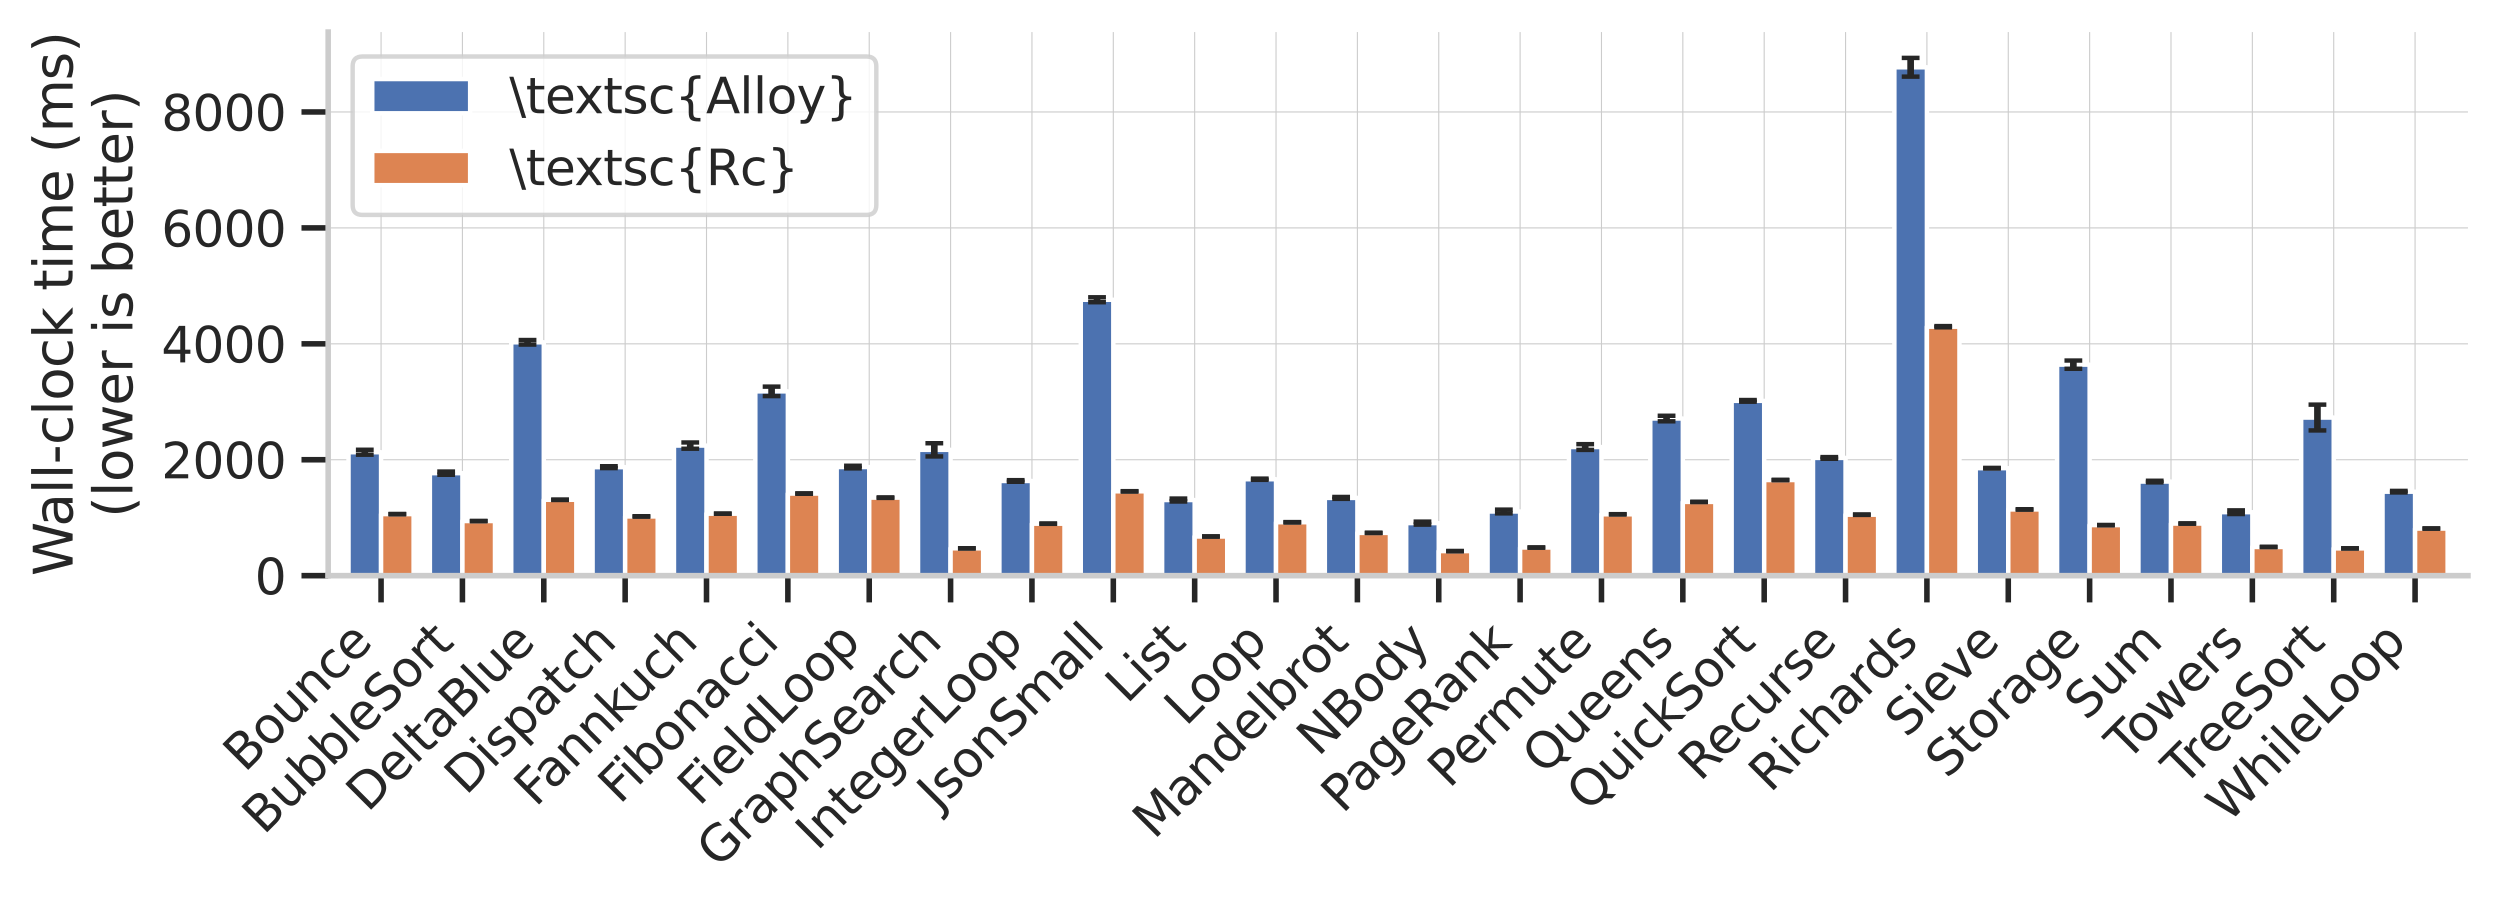 <?xml version="1.0" encoding="utf-8" standalone="no"?>
<!DOCTYPE svg PUBLIC "-//W3C//DTD SVG 1.1//EN"
  "http://www.w3.org/Graphics/SVG/1.1/DTD/svg11.dtd">
<svg xmlns:xlink="http://www.w3.org/1999/xlink" width="561.78pt" height="204.164pt" viewBox="0 0 561.78 204.164" xmlns="http://www.w3.org/2000/svg" version="1.1">
 <defs>
  <style type="text/css">*{stroke-linejoin: round; stroke-linecap: butt}</style>
 </defs>
 <g id="figure_1">
  <g id="patch_1">
   <path d="M 0 204.164 
L 561.78 204.164 
L 561.78 0 
L 0 0 
z
" style="fill: #ffffff"/>
  </g>
  <g id="axes_1">
   <g id="patch_2">
    <path d="M 73.746 129.359 
L 554.58 129.359 
L 554.58 7.2 
L 73.746 7.2 
z
" style="fill: #ffffff"/>
   </g>
   <g id="matplotlib.axis_1">
    <g id="xtick_1">
     <g id="line2d_1">
      <path d="M 85.63 129.359 
L 85.63 7.2 
" clip-path="url(#pa54df0e567)" style="fill: none; stroke: #cccccc; stroke-width: 0.25; stroke-linecap: round"/>
     </g>
     <g id="line2d_2">
      <defs>
       <path id="m36e36c2bfa" d="M 0 0 
L 0 6 
" style="stroke: #262626; stroke-width: 1.25"/>
      </defs>
      <g>
       <use xlink:href="#m36e36c2bfa" x="85.63" y="129.359" style="fill: #262626; stroke: #262626; stroke-width: 1.25"/>
      </g>
     </g>
     <g id="text_1">
      <!-- Bounce -->
      <g style="fill: #262626" transform="translate(54.995 173.786) rotate(-45) scale(0.11 -0.11)">
       <defs>
        <path id="DejaVuSans-42" d="M 1259 2228 
L 1259 519 
L 2272 519 
Q 2781 519 3026 730 
Q 3272 941 3272 1375 
Q 3272 1813 3026 2020 
Q 2781 2228 2272 2228 
L 1259 2228 
z
M 1259 4147 
L 1259 2741 
L 2194 2741 
Q 2656 2741 2882 2914 
Q 3109 3088 3109 3444 
Q 3109 3797 2882 3972 
Q 2656 4147 2194 4147 
L 1259 4147 
z
M 628 4666 
L 2241 4666 
Q 2963 4666 3353 4366 
Q 3744 4066 3744 3513 
Q 3744 3084 3544 2831 
Q 3344 2578 2956 2516 
Q 3422 2416 3680 2098 
Q 3938 1781 3938 1306 
Q 3938 681 3513 340 
Q 3088 0 2303 0 
L 628 0 
L 628 4666 
z
" transform="scale(0.016)"/>
        <path id="DejaVuSans-6f" d="M 1959 3097 
Q 1497 3097 1228 2736 
Q 959 2375 959 1747 
Q 959 1119 1226 758 
Q 1494 397 1959 397 
Q 2419 397 2687 759 
Q 2956 1122 2956 1747 
Q 2956 2369 2687 2733 
Q 2419 3097 1959 3097 
z
M 1959 3584 
Q 2709 3584 3137 3096 
Q 3566 2609 3566 1747 
Q 3566 888 3137 398 
Q 2709 -91 1959 -91 
Q 1206 -91 779 398 
Q 353 888 353 1747 
Q 353 2609 779 3096 
Q 1206 3584 1959 3584 
z
" transform="scale(0.016)"/>
        <path id="DejaVuSans-75" d="M 544 1381 
L 544 3500 
L 1119 3500 
L 1119 1403 
Q 1119 906 1312 657 
Q 1506 409 1894 409 
Q 2359 409 2629 706 
Q 2900 1003 2900 1516 
L 2900 3500 
L 3475 3500 
L 3475 0 
L 2900 0 
L 2900 538 
Q 2691 219 2414 64 
Q 2138 -91 1772 -91 
Q 1169 -91 856 284 
Q 544 659 544 1381 
z
M 1991 3584 
L 1991 3584 
z
" transform="scale(0.016)"/>
        <path id="DejaVuSans-6e" d="M 3513 2113 
L 3513 0 
L 2938 0 
L 2938 2094 
Q 2938 2591 2744 2837 
Q 2550 3084 2163 3084 
Q 1697 3084 1428 2787 
Q 1159 2491 1159 1978 
L 1159 0 
L 581 0 
L 581 3500 
L 1159 3500 
L 1159 2956 
Q 1366 3272 1645 3428 
Q 1925 3584 2291 3584 
Q 2894 3584 3203 3211 
Q 3513 2838 3513 2113 
z
" transform="scale(0.016)"/>
        <path id="DejaVuSans-63" d="M 3122 3366 
L 3122 2828 
Q 2878 2963 2633 3030 
Q 2388 3097 2138 3097 
Q 1578 3097 1268 2742 
Q 959 2388 959 1747 
Q 959 1106 1268 751 
Q 1578 397 2138 397 
Q 2388 397 2633 464 
Q 2878 531 3122 666 
L 3122 134 
Q 2881 22 2623 -34 
Q 2366 -91 2075 -91 
Q 1284 -91 818 406 
Q 353 903 353 1747 
Q 353 2603 823 3093 
Q 1294 3584 2113 3584 
Q 2378 3584 2631 3529 
Q 2884 3475 3122 3366 
z
" transform="scale(0.016)"/>
        <path id="DejaVuSans-65" d="M 3597 1894 
L 3597 1613 
L 953 1613 
Q 991 1019 1311 708 
Q 1631 397 2203 397 
Q 2534 397 2845 478 
Q 3156 559 3463 722 
L 3463 178 
Q 3153 47 2828 -22 
Q 2503 -91 2169 -91 
Q 1331 -91 842 396 
Q 353 884 353 1716 
Q 353 2575 817 3079 
Q 1281 3584 2069 3584 
Q 2775 3584 3186 3129 
Q 3597 2675 3597 1894 
z
M 3022 2063 
Q 3016 2534 2758 2815 
Q 2500 3097 2075 3097 
Q 1594 3097 1305 2825 
Q 1016 2553 972 2059 
L 3022 2063 
z
" transform="scale(0.016)"/>
       </defs>
       <use xlink:href="#DejaVuSans-42"/>
       <use xlink:href="#DejaVuSans-6f" x="68.604"/>
       <use xlink:href="#DejaVuSans-75" x="129.785"/>
       <use xlink:href="#DejaVuSans-6e" x="193.164"/>
       <use xlink:href="#DejaVuSans-63" x="256.543"/>
       <use xlink:href="#DejaVuSans-65" x="311.523"/>
      </g>
     </g>
    </g>
    <g id="xtick_2">
     <g id="line2d_3">
      <path d="M 103.913 129.359 
L 103.913 7.2 
" clip-path="url(#pa54df0e567)" style="fill: none; stroke: #cccccc; stroke-width: 0.25; stroke-linecap: round"/>
     </g>
     <g id="line2d_4">
      <g>
       <use xlink:href="#m36e36c2bfa" x="103.913" y="129.359" style="fill: #262626; stroke: #262626; stroke-width: 1.25"/>
      </g>
     </g>
     <g id="text_2">
      <!-- BubbleSort -->
      <g style="fill: #262626" transform="translate(59.262 187.802) rotate(-45) scale(0.11 -0.11)">
       <defs>
        <path id="DejaVuSans-62" d="M 3116 1747 
Q 3116 2381 2855 2742 
Q 2594 3103 2138 3103 
Q 1681 3103 1420 2742 
Q 1159 2381 1159 1747 
Q 1159 1113 1420 752 
Q 1681 391 2138 391 
Q 2594 391 2855 752 
Q 3116 1113 3116 1747 
z
M 1159 2969 
Q 1341 3281 1617 3432 
Q 1894 3584 2278 3584 
Q 2916 3584 3314 3078 
Q 3713 2572 3713 1747 
Q 3713 922 3314 415 
Q 2916 -91 2278 -91 
Q 1894 -91 1617 61 
Q 1341 213 1159 525 
L 1159 0 
L 581 0 
L 581 4863 
L 1159 4863 
L 1159 2969 
z
" transform="scale(0.016)"/>
        <path id="DejaVuSans-6c" d="M 603 4863 
L 1178 4863 
L 1178 0 
L 603 0 
L 603 4863 
z
" transform="scale(0.016)"/>
        <path id="DejaVuSans-53" d="M 3425 4513 
L 3425 3897 
Q 3066 4069 2747 4153 
Q 2428 4238 2131 4238 
Q 1616 4238 1336 4038 
Q 1056 3838 1056 3469 
Q 1056 3159 1242 3001 
Q 1428 2844 1947 2747 
L 2328 2669 
Q 3034 2534 3370 2195 
Q 3706 1856 3706 1288 
Q 3706 609 3251 259 
Q 2797 -91 1919 -91 
Q 1588 -91 1214 -16 
Q 841 59 441 206 
L 441 856 
Q 825 641 1194 531 
Q 1563 422 1919 422 
Q 2459 422 2753 634 
Q 3047 847 3047 1241 
Q 3047 1584 2836 1778 
Q 2625 1972 2144 2069 
L 1759 2144 
Q 1053 2284 737 2584 
Q 422 2884 422 3419 
Q 422 4038 858 4394 
Q 1294 4750 2059 4750 
Q 2388 4750 2728 4690 
Q 3069 4631 3425 4513 
z
" transform="scale(0.016)"/>
        <path id="DejaVuSans-72" d="M 2631 2963 
Q 2534 3019 2420 3045 
Q 2306 3072 2169 3072 
Q 1681 3072 1420 2755 
Q 1159 2438 1159 1844 
L 1159 0 
L 581 0 
L 581 3500 
L 1159 3500 
L 1159 2956 
Q 1341 3275 1631 3429 
Q 1922 3584 2338 3584 
Q 2397 3584 2469 3576 
Q 2541 3569 2628 3553 
L 2631 2963 
z
" transform="scale(0.016)"/>
        <path id="DejaVuSans-74" d="M 1172 4494 
L 1172 3500 
L 2356 3500 
L 2356 3053 
L 1172 3053 
L 1172 1153 
Q 1172 725 1289 603 
Q 1406 481 1766 481 
L 2356 481 
L 2356 0 
L 1766 0 
Q 1100 0 847 248 
Q 594 497 594 1153 
L 594 3053 
L 172 3053 
L 172 3500 
L 594 3500 
L 594 4494 
L 1172 4494 
z
" transform="scale(0.016)"/>
       </defs>
       <use xlink:href="#DejaVuSans-42"/>
       <use xlink:href="#DejaVuSans-75" x="68.604"/>
       <use xlink:href="#DejaVuSans-62" x="131.982"/>
       <use xlink:href="#DejaVuSans-62" x="195.459"/>
       <use xlink:href="#DejaVuSans-6c" x="258.936"/>
       <use xlink:href="#DejaVuSans-65" x="286.719"/>
       <use xlink:href="#DejaVuSans-53" x="348.242"/>
       <use xlink:href="#DejaVuSans-6f" x="411.719"/>
       <use xlink:href="#DejaVuSans-72" x="472.9"/>
       <use xlink:href="#DejaVuSans-74" x="514.014"/>
      </g>
     </g>
    </g>
    <g id="xtick_3">
     <g id="line2d_5">
      <path d="M 122.195 129.359 
L 122.195 7.2 
" clip-path="url(#pa54df0e567)" style="fill: none; stroke: #cccccc; stroke-width: 0.25; stroke-linecap: round"/>
     </g>
     <g id="line2d_6">
      <g>
       <use xlink:href="#m36e36c2bfa" x="122.195" y="129.359" style="fill: #262626; stroke: #262626; stroke-width: 1.25"/>
      </g>
     </g>
     <g id="text_3">
      <!-- DeltaBlue -->
      <g style="fill: #262626" transform="translate(82.613 182.734) rotate(-45) scale(0.11 -0.11)">
       <defs>
        <path id="DejaVuSans-44" d="M 1259 4147 
L 1259 519 
L 2022 519 
Q 2988 519 3436 956 
Q 3884 1394 3884 2338 
Q 3884 3275 3436 3711 
Q 2988 4147 2022 4147 
L 1259 4147 
z
M 628 4666 
L 1925 4666 
Q 3281 4666 3915 4102 
Q 4550 3538 4550 2338 
Q 4550 1131 3912 565 
Q 3275 0 1925 0 
L 628 0 
L 628 4666 
z
" transform="scale(0.016)"/>
        <path id="DejaVuSans-61" d="M 2194 1759 
Q 1497 1759 1228 1600 
Q 959 1441 959 1056 
Q 959 750 1161 570 
Q 1363 391 1709 391 
Q 2188 391 2477 730 
Q 2766 1069 2766 1631 
L 2766 1759 
L 2194 1759 
z
M 3341 1997 
L 3341 0 
L 2766 0 
L 2766 531 
Q 2569 213 2275 61 
Q 1981 -91 1556 -91 
Q 1019 -91 701 211 
Q 384 513 384 1019 
Q 384 1609 779 1909 
Q 1175 2209 1959 2209 
L 2766 2209 
L 2766 2266 
Q 2766 2663 2505 2880 
Q 2244 3097 1772 3097 
Q 1472 3097 1187 3025 
Q 903 2953 641 2809 
L 641 3341 
Q 956 3463 1253 3523 
Q 1550 3584 1831 3584 
Q 2591 3584 2966 3190 
Q 3341 2797 3341 1997 
z
" transform="scale(0.016)"/>
       </defs>
       <use xlink:href="#DejaVuSans-44"/>
       <use xlink:href="#DejaVuSans-65" x="77.002"/>
       <use xlink:href="#DejaVuSans-6c" x="138.525"/>
       <use xlink:href="#DejaVuSans-74" x="166.309"/>
       <use xlink:href="#DejaVuSans-61" x="205.518"/>
       <use xlink:href="#DejaVuSans-42" x="266.797"/>
       <use xlink:href="#DejaVuSans-6c" x="335.4"/>
       <use xlink:href="#DejaVuSans-75" x="363.184"/>
       <use xlink:href="#DejaVuSans-65" x="426.562"/>
      </g>
     </g>
    </g>
    <g id="xtick_4">
     <g id="line2d_7">
      <path d="M 140.478 129.359 
L 140.478 7.2 
" clip-path="url(#pa54df0e567)" style="fill: none; stroke: #cccccc; stroke-width: 0.25; stroke-linecap: round"/>
     </g>
     <g id="line2d_8">
      <g>
       <use xlink:href="#m36e36c2bfa" x="140.478" y="129.359" style="fill: #262626; stroke: #262626; stroke-width: 1.25"/>
      </g>
     </g>
     <g id="text_4">
      <!-- Dispatch -->
      <g style="fill: #262626" transform="translate(104.698 178.931) rotate(-45) scale(0.11 -0.11)">
       <defs>
        <path id="DejaVuSans-69" d="M 603 3500 
L 1178 3500 
L 1178 0 
L 603 0 
L 603 3500 
z
M 603 4863 
L 1178 4863 
L 1178 4134 
L 603 4134 
L 603 4863 
z
" transform="scale(0.016)"/>
        <path id="DejaVuSans-73" d="M 2834 3397 
L 2834 2853 
Q 2591 2978 2328 3040 
Q 2066 3103 1784 3103 
Q 1356 3103 1142 2972 
Q 928 2841 928 2578 
Q 928 2378 1081 2264 
Q 1234 2150 1697 2047 
L 1894 2003 
Q 2506 1872 2764 1633 
Q 3022 1394 3022 966 
Q 3022 478 2636 193 
Q 2250 -91 1575 -91 
Q 1294 -91 989 -36 
Q 684 19 347 128 
L 347 722 
Q 666 556 975 473 
Q 1284 391 1588 391 
Q 1994 391 2212 530 
Q 2431 669 2431 922 
Q 2431 1156 2273 1281 
Q 2116 1406 1581 1522 
L 1381 1569 
Q 847 1681 609 1914 
Q 372 2147 372 2553 
Q 372 3047 722 3315 
Q 1072 3584 1716 3584 
Q 2034 3584 2315 3537 
Q 2597 3491 2834 3397 
z
" transform="scale(0.016)"/>
        <path id="DejaVuSans-70" d="M 1159 525 
L 1159 -1331 
L 581 -1331 
L 581 3500 
L 1159 3500 
L 1159 2969 
Q 1341 3281 1617 3432 
Q 1894 3584 2278 3584 
Q 2916 3584 3314 3078 
Q 3713 2572 3713 1747 
Q 3713 922 3314 415 
Q 2916 -91 2278 -91 
Q 1894 -91 1617 61 
Q 1341 213 1159 525 
z
M 3116 1747 
Q 3116 2381 2855 2742 
Q 2594 3103 2138 3103 
Q 1681 3103 1420 2742 
Q 1159 2381 1159 1747 
Q 1159 1113 1420 752 
Q 1681 391 2138 391 
Q 2594 391 2855 752 
Q 3116 1113 3116 1747 
z
" transform="scale(0.016)"/>
        <path id="DejaVuSans-68" d="M 3513 2113 
L 3513 0 
L 2938 0 
L 2938 2094 
Q 2938 2591 2744 2837 
Q 2550 3084 2163 3084 
Q 1697 3084 1428 2787 
Q 1159 2491 1159 1978 
L 1159 0 
L 581 0 
L 581 4863 
L 1159 4863 
L 1159 2956 
Q 1366 3272 1645 3428 
Q 1925 3584 2291 3584 
Q 2894 3584 3203 3211 
Q 3513 2838 3513 2113 
z
" transform="scale(0.016)"/>
       </defs>
       <use xlink:href="#DejaVuSans-44"/>
       <use xlink:href="#DejaVuSans-69" x="77.002"/>
       <use xlink:href="#DejaVuSans-73" x="104.785"/>
       <use xlink:href="#DejaVuSans-70" x="156.885"/>
       <use xlink:href="#DejaVuSans-61" x="220.361"/>
       <use xlink:href="#DejaVuSans-74" x="281.641"/>
       <use xlink:href="#DejaVuSans-63" x="320.85"/>
       <use xlink:href="#DejaVuSans-68" x="375.83"/>
      </g>
     </g>
    </g>
    <g id="xtick_5">
     <g id="line2d_9">
      <path d="M 158.761 129.359 
L 158.761 7.2 
" clip-path="url(#pa54df0e567)" style="fill: none; stroke: #cccccc; stroke-width: 0.25; stroke-linecap: round"/>
     </g>
     <g id="line2d_10">
      <g>
       <use xlink:href="#m36e36c2bfa" x="158.761" y="129.359" style="fill: #262626; stroke: #262626; stroke-width: 1.25"/>
      </g>
     </g>
     <g id="text_5">
      <!-- Fannkuch -->
      <g style="fill: #262626" transform="translate(120.357 181.555) rotate(-45) scale(0.11 -0.11)">
       <defs>
        <path id="DejaVuSans-46" d="M 628 4666 
L 3309 4666 
L 3309 4134 
L 1259 4134 
L 1259 2759 
L 3109 2759 
L 3109 2228 
L 1259 2228 
L 1259 0 
L 628 0 
L 628 4666 
z
" transform="scale(0.016)"/>
        <path id="DejaVuSans-6b" d="M 581 4863 
L 1159 4863 
L 1159 1991 
L 2875 3500 
L 3609 3500 
L 1753 1863 
L 3688 0 
L 2938 0 
L 1159 1709 
L 1159 0 
L 581 0 
L 581 4863 
z
" transform="scale(0.016)"/>
       </defs>
       <use xlink:href="#DejaVuSans-46"/>
       <use xlink:href="#DejaVuSans-61" x="48.395"/>
       <use xlink:href="#DejaVuSans-6e" x="109.674"/>
       <use xlink:href="#DejaVuSans-6e" x="173.053"/>
       <use xlink:href="#DejaVuSans-6b" x="236.432"/>
       <use xlink:href="#DejaVuSans-75" x="291.217"/>
       <use xlink:href="#DejaVuSans-63" x="354.596"/>
       <use xlink:href="#DejaVuSans-68" x="409.576"/>
      </g>
     </g>
    </g>
    <g id="xtick_6">
     <g id="line2d_11">
      <path d="M 177.043 129.359 
L 177.043 7.2 
" clip-path="url(#pa54df0e567)" style="fill: none; stroke: #cccccc; stroke-width: 0.25; stroke-linecap: round"/>
     </g>
     <g id="line2d_12">
      <g>
       <use xlink:href="#m36e36c2bfa" x="177.043" y="129.359" style="fill: #262626; stroke: #262626; stroke-width: 1.25"/>
      </g>
     </g>
     <g id="text_6">
      <!-- Fibonacci -->
      <g style="fill: #262626" transform="translate(139.247 180.947) rotate(-45) scale(0.11 -0.11)">
       <use xlink:href="#DejaVuSans-46"/>
       <use xlink:href="#DejaVuSans-69" x="50.27"/>
       <use xlink:href="#DejaVuSans-62" x="78.053"/>
       <use xlink:href="#DejaVuSans-6f" x="141.529"/>
       <use xlink:href="#DejaVuSans-6e" x="202.711"/>
       <use xlink:href="#DejaVuSans-61" x="266.09"/>
       <use xlink:href="#DejaVuSans-63" x="327.369"/>
       <use xlink:href="#DejaVuSans-63" x="382.35"/>
       <use xlink:href="#DejaVuSans-69" x="437.33"/>
      </g>
     </g>
    </g>
    <g id="xtick_7">
     <g id="line2d_13">
      <path d="M 195.326 129.359 
L 195.326 7.2 
" clip-path="url(#pa54df0e567)" style="fill: none; stroke: #cccccc; stroke-width: 0.25; stroke-linecap: round"/>
     </g>
     <g id="line2d_14">
      <g>
       <use xlink:href="#m36e36c2bfa" x="195.326" y="129.359" style="fill: #262626; stroke: #262626; stroke-width: 1.25"/>
      </g>
     </g>
     <g id="text_7">
      <!-- FieldLoop -->
      <g style="fill: #262626" transform="translate(157.099 181.379) rotate(-45) scale(0.11 -0.11)">
       <defs>
        <path id="DejaVuSans-64" d="M 2906 2969 
L 2906 4863 
L 3481 4863 
L 3481 0 
L 2906 0 
L 2906 525 
Q 2725 213 2448 61 
Q 2172 -91 1784 -91 
Q 1150 -91 751 415 
Q 353 922 353 1747 
Q 353 2572 751 3078 
Q 1150 3584 1784 3584 
Q 2172 3584 2448 3432 
Q 2725 3281 2906 2969 
z
M 947 1747 
Q 947 1113 1208 752 
Q 1469 391 1925 391 
Q 2381 391 2643 752 
Q 2906 1113 2906 1747 
Q 2906 2381 2643 2742 
Q 2381 3103 1925 3103 
Q 1469 3103 1208 2742 
Q 947 2381 947 1747 
z
" transform="scale(0.016)"/>
        <path id="DejaVuSans-4c" d="M 628 4666 
L 1259 4666 
L 1259 531 
L 3531 531 
L 3531 0 
L 628 0 
L 628 4666 
z
" transform="scale(0.016)"/>
       </defs>
       <use xlink:href="#DejaVuSans-46"/>
       <use xlink:href="#DejaVuSans-69" x="50.27"/>
       <use xlink:href="#DejaVuSans-65" x="78.053"/>
       <use xlink:href="#DejaVuSans-6c" x="139.576"/>
       <use xlink:href="#DejaVuSans-64" x="167.359"/>
       <use xlink:href="#DejaVuSans-4c" x="230.836"/>
       <use xlink:href="#DejaVuSans-6f" x="284.799"/>
       <use xlink:href="#DejaVuSans-6f" x="345.98"/>
       <use xlink:href="#DejaVuSans-70" x="407.162"/>
      </g>
     </g>
    </g>
    <g id="xtick_8">
     <g id="line2d_15">
      <path d="M 213.608 129.359 
L 213.608 7.2 
" clip-path="url(#pa54df0e567)" style="fill: none; stroke: #cccccc; stroke-width: 0.25; stroke-linecap: round"/>
     </g>
     <g id="line2d_16">
      <g>
       <use xlink:href="#m36e36c2bfa" x="213.608" y="129.359" style="fill: #262626; stroke: #262626; stroke-width: 1.25"/>
      </g>
     </g>
     <g id="text_8">
      <!-- GraphSearch -->
      <g style="fill: #262626" transform="translate(161.413 195.347) rotate(-45) scale(0.11 -0.11)">
       <defs>
        <path id="DejaVuSans-47" d="M 3809 666 
L 3809 1919 
L 2778 1919 
L 2778 2438 
L 4434 2438 
L 4434 434 
Q 4069 175 3628 42 
Q 3188 -91 2688 -91 
Q 1594 -91 976 548 
Q 359 1188 359 2328 
Q 359 3472 976 4111 
Q 1594 4750 2688 4750 
Q 3144 4750 3555 4637 
Q 3966 4525 4313 4306 
L 4313 3634 
Q 3963 3931 3569 4081 
Q 3175 4231 2741 4231 
Q 1884 4231 1454 3753 
Q 1025 3275 1025 2328 
Q 1025 1384 1454 906 
Q 1884 428 2741 428 
Q 3075 428 3337 486 
Q 3600 544 3809 666 
z
" transform="scale(0.016)"/>
       </defs>
       <use xlink:href="#DejaVuSans-47"/>
       <use xlink:href="#DejaVuSans-72" x="77.49"/>
       <use xlink:href="#DejaVuSans-61" x="118.604"/>
       <use xlink:href="#DejaVuSans-70" x="179.883"/>
       <use xlink:href="#DejaVuSans-68" x="243.359"/>
       <use xlink:href="#DejaVuSans-53" x="306.738"/>
       <use xlink:href="#DejaVuSans-65" x="370.215"/>
       <use xlink:href="#DejaVuSans-61" x="431.738"/>
       <use xlink:href="#DejaVuSans-72" x="493.018"/>
       <use xlink:href="#DejaVuSans-63" x="531.881"/>
       <use xlink:href="#DejaVuSans-68" x="586.861"/>
      </g>
     </g>
    </g>
    <g id="xtick_9">
     <g id="line2d_17">
      <path d="M 231.891 129.359 
L 231.891 7.2 
" clip-path="url(#pa54df0e567)" style="fill: none; stroke: #cccccc; stroke-width: 0.25; stroke-linecap: round"/>
     </g>
     <g id="line2d_18">
      <g>
       <use xlink:href="#m36e36c2bfa" x="231.891" y="129.359" style="fill: #262626; stroke: #262626; stroke-width: 1.25"/>
      </g>
     </g>
     <g id="text_9">
      <!-- IntegerLoop -->
      <g style="fill: #262626" transform="translate(183.639 191.404) rotate(-45) scale(0.11 -0.11)">
       <defs>
        <path id="DejaVuSans-49" d="M 628 4666 
L 1259 4666 
L 1259 0 
L 628 0 
L 628 4666 
z
" transform="scale(0.016)"/>
        <path id="DejaVuSans-67" d="M 2906 1791 
Q 2906 2416 2648 2759 
Q 2391 3103 1925 3103 
Q 1463 3103 1205 2759 
Q 947 2416 947 1791 
Q 947 1169 1205 825 
Q 1463 481 1925 481 
Q 2391 481 2648 825 
Q 2906 1169 2906 1791 
z
M 3481 434 
Q 3481 -459 3084 -895 
Q 2688 -1331 1869 -1331 
Q 1566 -1331 1297 -1286 
Q 1028 -1241 775 -1147 
L 775 -588 
Q 1028 -725 1275 -790 
Q 1522 -856 1778 -856 
Q 2344 -856 2625 -561 
Q 2906 -266 2906 331 
L 2906 616 
Q 2728 306 2450 153 
Q 2172 0 1784 0 
Q 1141 0 747 490 
Q 353 981 353 1791 
Q 353 2603 747 3093 
Q 1141 3584 1784 3584 
Q 2172 3584 2450 3431 
Q 2728 3278 2906 2969 
L 2906 3500 
L 3481 3500 
L 3481 434 
z
" transform="scale(0.016)"/>
       </defs>
       <use xlink:href="#DejaVuSans-49"/>
       <use xlink:href="#DejaVuSans-6e" x="29.492"/>
       <use xlink:href="#DejaVuSans-74" x="92.871"/>
       <use xlink:href="#DejaVuSans-65" x="132.08"/>
       <use xlink:href="#DejaVuSans-67" x="193.604"/>
       <use xlink:href="#DejaVuSans-65" x="257.08"/>
       <use xlink:href="#DejaVuSans-72" x="318.604"/>
       <use xlink:href="#DejaVuSans-4c" x="359.717"/>
       <use xlink:href="#DejaVuSans-6f" x="413.68"/>
       <use xlink:href="#DejaVuSans-6f" x="474.861"/>
       <use xlink:href="#DejaVuSans-70" x="536.043"/>
      </g>
     </g>
    </g>
    <g id="xtick_10">
     <g id="line2d_19">
      <path d="M 250.174 129.359 
L 250.174 7.2 
" clip-path="url(#pa54df0e567)" style="fill: none; stroke: #cccccc; stroke-width: 0.25; stroke-linecap: round"/>
     </g>
     <g id="line2d_20">
      <g>
       <use xlink:href="#m36e36c2bfa" x="250.174" y="129.359" style="fill: #262626; stroke: #262626; stroke-width: 1.25"/>
      </g>
     </g>
     <g id="text_10">
      <!-- JsonSmall -->
      <g style="fill: #262626" transform="translate(210.918 182.407) rotate(-45) scale(0.11 -0.11)">
       <defs>
        <path id="DejaVuSans-4a" d="M 628 4666 
L 1259 4666 
L 1259 325 
Q 1259 -519 939 -900 
Q 619 -1281 -91 -1281 
L -331 -1281 
L -331 -750 
L -134 -750 
Q 284 -750 456 -515 
Q 628 -281 628 325 
L 628 4666 
z
" transform="scale(0.016)"/>
        <path id="DejaVuSans-6d" d="M 3328 2828 
Q 3544 3216 3844 3400 
Q 4144 3584 4550 3584 
Q 5097 3584 5394 3201 
Q 5691 2819 5691 2113 
L 5691 0 
L 5113 0 
L 5113 2094 
Q 5113 2597 4934 2840 
Q 4756 3084 4391 3084 
Q 3944 3084 3684 2787 
Q 3425 2491 3425 1978 
L 3425 0 
L 2847 0 
L 2847 2094 
Q 2847 2600 2669 2842 
Q 2491 3084 2119 3084 
Q 1678 3084 1418 2786 
Q 1159 2488 1159 1978 
L 1159 0 
L 581 0 
L 581 3500 
L 1159 3500 
L 1159 2956 
Q 1356 3278 1631 3431 
Q 1906 3584 2284 3584 
Q 2666 3584 2933 3390 
Q 3200 3197 3328 2828 
z
" transform="scale(0.016)"/>
       </defs>
       <use xlink:href="#DejaVuSans-4a"/>
       <use xlink:href="#DejaVuSans-73" x="29.492"/>
       <use xlink:href="#DejaVuSans-6f" x="81.592"/>
       <use xlink:href="#DejaVuSans-6e" x="142.773"/>
       <use xlink:href="#DejaVuSans-53" x="206.152"/>
       <use xlink:href="#DejaVuSans-6d" x="269.629"/>
       <use xlink:href="#DejaVuSans-61" x="367.041"/>
       <use xlink:href="#DejaVuSans-6c" x="428.32"/>
       <use xlink:href="#DejaVuSans-6c" x="456.104"/>
      </g>
     </g>
    </g>
    <g id="xtick_11">
     <g id="line2d_21">
      <path d="M 268.456 129.359 
L 268.456 7.2 
" clip-path="url(#pa54df0e567)" style="fill: none; stroke: #cccccc; stroke-width: 0.25; stroke-linecap: round"/>
     </g>
     <g id="line2d_22">
      <g>
       <use xlink:href="#m36e36c2bfa" x="268.456" y="129.359" style="fill: #262626; stroke: #262626; stroke-width: 1.25"/>
      </g>
     </g>
     <g id="text_11">
      <!-- List -->
      <g style="fill: #262626" transform="translate(253.243 158.365) rotate(-45) scale(0.11 -0.11)">
       <use xlink:href="#DejaVuSans-4c"/>
       <use xlink:href="#DejaVuSans-69" x="55.713"/>
       <use xlink:href="#DejaVuSans-73" x="83.496"/>
       <use xlink:href="#DejaVuSans-74" x="135.596"/>
      </g>
     </g>
    </g>
    <g id="xtick_12">
     <g id="line2d_23">
      <path d="M 286.739 129.359 
L 286.739 7.2 
" clip-path="url(#pa54df0e567)" style="fill: none; stroke: #cccccc; stroke-width: 0.25; stroke-linecap: round"/>
     </g>
     <g id="line2d_24">
      <g>
       <use xlink:href="#m36e36c2bfa" x="286.739" y="129.359" style="fill: #262626; stroke: #262626; stroke-width: 1.25"/>
      </g>
     </g>
     <g id="text_12">
      <!-- Loop -->
      <g style="fill: #262626" transform="translate(266.467 163.423) rotate(-45) scale(0.11 -0.11)">
       <use xlink:href="#DejaVuSans-4c"/>
       <use xlink:href="#DejaVuSans-6f" x="53.963"/>
       <use xlink:href="#DejaVuSans-6f" x="115.145"/>
       <use xlink:href="#DejaVuSans-70" x="176.326"/>
      </g>
     </g>
    </g>
    <g id="xtick_13">
     <g id="line2d_25">
      <path d="M 305.022 129.359 
L 305.022 7.2 
" clip-path="url(#pa54df0e567)" style="fill: none; stroke: #cccccc; stroke-width: 0.25; stroke-linecap: round"/>
     </g>
     <g id="line2d_26">
      <g>
       <use xlink:href="#m36e36c2bfa" x="305.022" y="129.359" style="fill: #262626; stroke: #262626; stroke-width: 1.25"/>
      </g>
     </g>
     <g id="text_13">
      <!-- Mandelbrot -->
      <g style="fill: #262626" transform="translate(259.343 188.83) rotate(-45) scale(0.11 -0.11)">
       <defs>
        <path id="DejaVuSans-4d" d="M 628 4666 
L 1569 4666 
L 2759 1491 
L 3956 4666 
L 4897 4666 
L 4897 0 
L 4281 0 
L 4281 4097 
L 3078 897 
L 2444 897 
L 1241 4097 
L 1241 0 
L 628 0 
L 628 4666 
z
" transform="scale(0.016)"/>
       </defs>
       <use xlink:href="#DejaVuSans-4d"/>
       <use xlink:href="#DejaVuSans-61" x="86.279"/>
       <use xlink:href="#DejaVuSans-6e" x="147.559"/>
       <use xlink:href="#DejaVuSans-64" x="210.938"/>
       <use xlink:href="#DejaVuSans-65" x="274.414"/>
       <use xlink:href="#DejaVuSans-6c" x="335.938"/>
       <use xlink:href="#DejaVuSans-62" x="363.721"/>
       <use xlink:href="#DejaVuSans-72" x="427.197"/>
       <use xlink:href="#DejaVuSans-6f" x="466.061"/>
       <use xlink:href="#DejaVuSans-74" x="527.242"/>
      </g>
     </g>
    </g>
    <g id="xtick_14">
     <g id="line2d_27">
      <path d="M 323.304 129.359 
L 323.304 7.2 
" clip-path="url(#pa54df0e567)" style="fill: none; stroke: #cccccc; stroke-width: 0.25; stroke-linecap: round"/>
     </g>
     <g id="line2d_28">
      <g>
       <use xlink:href="#m36e36c2bfa" x="323.304" y="129.359" style="fill: #262626; stroke: #262626; stroke-width: 1.25"/>
      </g>
     </g>
     <g id="text_14">
      <!-- NBody -->
      <g style="fill: #262626" transform="translate(296.23 170.226) rotate(-45) scale(0.11 -0.11)">
       <defs>
        <path id="DejaVuSans-4e" d="M 628 4666 
L 1478 4666 
L 3547 763 
L 3547 4666 
L 4159 4666 
L 4159 0 
L 3309 0 
L 1241 3903 
L 1241 0 
L 628 0 
L 628 4666 
z
" transform="scale(0.016)"/>
        <path id="DejaVuSans-79" d="M 2059 -325 
Q 1816 -950 1584 -1140 
Q 1353 -1331 966 -1331 
L 506 -1331 
L 506 -850 
L 844 -850 
Q 1081 -850 1212 -737 
Q 1344 -625 1503 -206 
L 1606 56 
L 191 3500 
L 800 3500 
L 1894 763 
L 2988 3500 
L 3597 3500 
L 2059 -325 
z
" transform="scale(0.016)"/>
       </defs>
       <use xlink:href="#DejaVuSans-4e"/>
       <use xlink:href="#DejaVuSans-42" x="74.805"/>
       <use xlink:href="#DejaVuSans-6f" x="143.408"/>
       <use xlink:href="#DejaVuSans-64" x="204.59"/>
       <use xlink:href="#DejaVuSans-79" x="268.066"/>
      </g>
     </g>
    </g>
    <g id="xtick_15">
     <g id="line2d_29">
      <path d="M 341.587 129.359 
L 341.587 7.2 
" clip-path="url(#pa54df0e567)" style="fill: none; stroke: #cccccc; stroke-width: 0.25; stroke-linecap: round"/>
     </g>
     <g id="line2d_30">
      <g>
       <use xlink:href="#m36e36c2bfa" x="341.587" y="129.359" style="fill: #262626; stroke: #262626; stroke-width: 1.25"/>
      </g>
     </g>
     <g id="text_15">
      <!-- PageRank -->
      <g style="fill: #262626" transform="translate(301.709 183.029) rotate(-45) scale(0.11 -0.11)">
       <defs>
        <path id="DejaVuSans-50" d="M 1259 4147 
L 1259 2394 
L 2053 2394 
Q 2494 2394 2734 2622 
Q 2975 2850 2975 3272 
Q 2975 3691 2734 3919 
Q 2494 4147 2053 4147 
L 1259 4147 
z
M 628 4666 
L 2053 4666 
Q 2838 4666 3239 4311 
Q 3641 3956 3641 3272 
Q 3641 2581 3239 2228 
Q 2838 1875 2053 1875 
L 1259 1875 
L 1259 0 
L 628 0 
L 628 4666 
z
" transform="scale(0.016)"/>
        <path id="DejaVuSans-52" d="M 2841 2188 
Q 3044 2119 3236 1894 
Q 3428 1669 3622 1275 
L 4263 0 
L 3584 0 
L 2988 1197 
Q 2756 1666 2539 1819 
Q 2322 1972 1947 1972 
L 1259 1972 
L 1259 0 
L 628 0 
L 628 4666 
L 2053 4666 
Q 2853 4666 3247 4331 
Q 3641 3997 3641 3322 
Q 3641 2881 3436 2590 
Q 3231 2300 2841 2188 
z
M 1259 4147 
L 1259 2491 
L 2053 2491 
Q 2509 2491 2742 2702 
Q 2975 2913 2975 3322 
Q 2975 3731 2742 3939 
Q 2509 4147 2053 4147 
L 1259 4147 
z
" transform="scale(0.016)"/>
       </defs>
       <use xlink:href="#DejaVuSans-50"/>
       <use xlink:href="#DejaVuSans-61" x="55.803"/>
       <use xlink:href="#DejaVuSans-67" x="117.082"/>
       <use xlink:href="#DejaVuSans-65" x="180.559"/>
       <use xlink:href="#DejaVuSans-52" x="242.082"/>
       <use xlink:href="#DejaVuSans-61" x="309.314"/>
       <use xlink:href="#DejaVuSans-6e" x="370.594"/>
       <use xlink:href="#DejaVuSans-6b" x="433.973"/>
      </g>
     </g>
    </g>
    <g id="xtick_16">
     <g id="line2d_31">
      <path d="M 359.87 129.359 
L 359.87 7.2 
" clip-path="url(#pa54df0e567)" style="fill: none; stroke: #cccccc; stroke-width: 0.25; stroke-linecap: round"/>
     </g>
     <g id="line2d_32">
      <g>
       <use xlink:href="#m36e36c2bfa" x="359.87" y="129.359" style="fill: #262626; stroke: #262626; stroke-width: 1.25"/>
      </g>
     </g>
     <g id="text_16">
      <!-- Permute -->
      <g style="fill: #262626" transform="translate(325.656 177.366) rotate(-45) scale(0.11 -0.11)">
       <use xlink:href="#DejaVuSans-50"/>
       <use xlink:href="#DejaVuSans-65" x="56.678"/>
       <use xlink:href="#DejaVuSans-72" x="118.201"/>
       <use xlink:href="#DejaVuSans-6d" x="157.564"/>
       <use xlink:href="#DejaVuSans-75" x="254.977"/>
       <use xlink:href="#DejaVuSans-74" x="318.355"/>
       <use xlink:href="#DejaVuSans-65" x="357.564"/>
      </g>
     </g>
    </g>
    <g id="xtick_17">
     <g id="line2d_33">
      <path d="M 378.152 129.359 
L 378.152 7.2 
" clip-path="url(#pa54df0e567)" style="fill: none; stroke: #cccccc; stroke-width: 0.25; stroke-linecap: round"/>
     </g>
     <g id="line2d_34">
      <g>
       <use xlink:href="#m36e36c2bfa" x="378.152" y="129.359" style="fill: #262626; stroke: #262626; stroke-width: 1.25"/>
      </g>
     </g>
     <g id="text_17">
      <!-- Queens -->
      <g style="fill: #262626" transform="translate(346.929 174.375) rotate(-45) scale(0.11 -0.11)">
       <defs>
        <path id="DejaVuSans-51" d="M 2522 4238 
Q 1834 4238 1429 3725 
Q 1025 3213 1025 2328 
Q 1025 1447 1429 934 
Q 1834 422 2522 422 
Q 3209 422 3611 934 
Q 4013 1447 4013 2328 
Q 4013 3213 3611 3725 
Q 3209 4238 2522 4238 
z
M 3406 84 
L 4238 -825 
L 3475 -825 
L 2784 -78 
Q 2681 -84 2626 -87 
Q 2572 -91 2522 -91 
Q 1538 -91 948 567 
Q 359 1225 359 2328 
Q 359 3434 948 4092 
Q 1538 4750 2522 4750 
Q 3503 4750 4090 4092 
Q 4678 3434 4678 2328 
Q 4678 1516 4351 937 
Q 4025 359 3406 84 
z
" transform="scale(0.016)"/>
       </defs>
       <use xlink:href="#DejaVuSans-51"/>
       <use xlink:href="#DejaVuSans-75" x="78.711"/>
       <use xlink:href="#DejaVuSans-65" x="142.09"/>
       <use xlink:href="#DejaVuSans-65" x="203.613"/>
       <use xlink:href="#DejaVuSans-6e" x="265.137"/>
       <use xlink:href="#DejaVuSans-73" x="328.516"/>
      </g>
     </g>
    </g>
    <g id="xtick_18">
     <g id="line2d_35">
      <path d="M 396.435 129.359 
L 396.435 7.2 
" clip-path="url(#pa54df0e567)" style="fill: none; stroke: #cccccc; stroke-width: 0.25; stroke-linecap: round"/>
     </g>
     <g id="line2d_36">
      <g>
       <use xlink:href="#m36e36c2bfa" x="396.435" y="129.359" style="fill: #262626; stroke: #262626; stroke-width: 1.25"/>
      </g>
     </g>
     <g id="text_18">
      <!-- QuickSort -->
      <g style="fill: #262626" transform="translate(356.879 182.707) rotate(-45) scale(0.11 -0.11)">
       <use xlink:href="#DejaVuSans-51"/>
       <use xlink:href="#DejaVuSans-75" x="78.711"/>
       <use xlink:href="#DejaVuSans-69" x="142.09"/>
       <use xlink:href="#DejaVuSans-63" x="169.873"/>
       <use xlink:href="#DejaVuSans-6b" x="224.854"/>
       <use xlink:href="#DejaVuSans-53" x="282.764"/>
       <use xlink:href="#DejaVuSans-6f" x="346.24"/>
       <use xlink:href="#DejaVuSans-72" x="407.422"/>
       <use xlink:href="#DejaVuSans-74" x="448.535"/>
      </g>
     </g>
    </g>
    <g id="xtick_19">
     <g id="line2d_37">
      <path d="M 414.718 129.359 
L 414.718 7.2 
" clip-path="url(#pa54df0e567)" style="fill: none; stroke: #cccccc; stroke-width: 0.25; stroke-linecap: round"/>
     </g>
     <g id="line2d_38">
      <g>
       <use xlink:href="#m36e36c2bfa" x="414.718" y="129.359" style="fill: #262626; stroke: #262626; stroke-width: 1.25"/>
      </g>
     </g>
     <g id="text_19">
      <!-- Recurse -->
      <g style="fill: #262626" transform="translate(382.018 175.851) rotate(-45) scale(0.11 -0.11)">
       <use xlink:href="#DejaVuSans-52"/>
       <use xlink:href="#DejaVuSans-65" x="64.982"/>
       <use xlink:href="#DejaVuSans-63" x="126.506"/>
       <use xlink:href="#DejaVuSans-75" x="181.486"/>
       <use xlink:href="#DejaVuSans-72" x="244.865"/>
       <use xlink:href="#DejaVuSans-73" x="285.979"/>
       <use xlink:href="#DejaVuSans-65" x="338.078"/>
      </g>
     </g>
    </g>
    <g id="xtick_20">
     <g id="line2d_39">
      <path d="M 433 129.359 
L 433 7.2 
" clip-path="url(#pa54df0e567)" style="fill: none; stroke: #cccccc; stroke-width: 0.25; stroke-linecap: round"/>
     </g>
     <g id="line2d_40">
      <g>
       <use xlink:href="#m36e36c2bfa" x="433" y="129.359" style="fill: #262626; stroke: #262626; stroke-width: 1.25"/>
      </g>
     </g>
     <g id="text_20">
      <!-- Richards -->
      <g style="fill: #262626" transform="translate(397.793 178.359) rotate(-45) scale(0.11 -0.11)">
       <use xlink:href="#DejaVuSans-52"/>
       <use xlink:href="#DejaVuSans-69" x="69.482"/>
       <use xlink:href="#DejaVuSans-63" x="97.266"/>
       <use xlink:href="#DejaVuSans-68" x="152.246"/>
       <use xlink:href="#DejaVuSans-61" x="215.625"/>
       <use xlink:href="#DejaVuSans-72" x="276.904"/>
       <use xlink:href="#DejaVuSans-64" x="316.268"/>
       <use xlink:href="#DejaVuSans-73" x="379.744"/>
      </g>
     </g>
    </g>
    <g id="xtick_21">
     <g id="line2d_41">
      <path d="M 451.283 129.359 
L 451.283 7.2 
" clip-path="url(#pa54df0e567)" style="fill: none; stroke: #cccccc; stroke-width: 0.25; stroke-linecap: round"/>
     </g>
     <g id="line2d_42">
      <g>
       <use xlink:href="#m36e36c2bfa" x="451.283" y="129.359" style="fill: #262626; stroke: #262626; stroke-width: 1.25"/>
      </g>
     </g>
     <g id="text_21">
      <!-- Sieve -->
      <g style="fill: #262626" transform="translate(428.391 166.044) rotate(-45) scale(0.11 -0.11)">
       <defs>
        <path id="DejaVuSans-76" d="M 191 3500 
L 800 3500 
L 1894 563 
L 2988 3500 
L 3597 3500 
L 2284 0 
L 1503 0 
L 191 3500 
z
" transform="scale(0.016)"/>
       </defs>
       <use xlink:href="#DejaVuSans-53"/>
       <use xlink:href="#DejaVuSans-69" x="63.477"/>
       <use xlink:href="#DejaVuSans-65" x="91.26"/>
       <use xlink:href="#DejaVuSans-76" x="152.783"/>
       <use xlink:href="#DejaVuSans-65" x="211.963"/>
      </g>
     </g>
    </g>
    <g id="xtick_22">
     <g id="line2d_43">
      <path d="M 469.566 129.359 
L 469.566 7.2 
" clip-path="url(#pa54df0e567)" style="fill: none; stroke: #cccccc; stroke-width: 0.25; stroke-linecap: round"/>
     </g>
     <g id="line2d_44">
      <g>
       <use xlink:href="#m36e36c2bfa" x="469.566" y="129.359" style="fill: #262626; stroke: #262626; stroke-width: 1.25"/>
      </g>
     </g>
     <g id="text_22">
      <!-- Storage -->
      <g style="fill: #262626" transform="translate(437.514 175.204) rotate(-45) scale(0.11 -0.11)">
       <use xlink:href="#DejaVuSans-53"/>
       <use xlink:href="#DejaVuSans-74" x="63.477"/>
       <use xlink:href="#DejaVuSans-6f" x="102.686"/>
       <use xlink:href="#DejaVuSans-72" x="163.867"/>
       <use xlink:href="#DejaVuSans-61" x="204.98"/>
       <use xlink:href="#DejaVuSans-67" x="266.26"/>
       <use xlink:href="#DejaVuSans-65" x="329.736"/>
      </g>
     </g>
    </g>
    <g id="xtick_23">
     <g id="line2d_45">
      <path d="M 487.848 129.359 
L 487.848 7.2 
" clip-path="url(#pa54df0e567)" style="fill: none; stroke: #cccccc; stroke-width: 0.25; stroke-linecap: round"/>
     </g>
     <g id="line2d_46">
      <g>
       <use xlink:href="#m36e36c2bfa" x="487.848" y="129.359" style="fill: #262626; stroke: #262626; stroke-width: 1.25"/>
      </g>
     </g>
     <g id="text_23">
      <!-- Sum -->
      <g style="fill: #262626" transform="translate(468.787 162.213) rotate(-45) scale(0.11 -0.11)">
       <use xlink:href="#DejaVuSans-53"/>
       <use xlink:href="#DejaVuSans-75" x="63.477"/>
       <use xlink:href="#DejaVuSans-6d" x="126.855"/>
      </g>
     </g>
    </g>
    <g id="xtick_24">
     <g id="line2d_47">
      <path d="M 506.131 129.359 
L 506.131 7.2 
" clip-path="url(#pa54df0e567)" style="fill: none; stroke: #cccccc; stroke-width: 0.25; stroke-linecap: round"/>
     </g>
     <g id="line2d_48">
      <g>
       <use xlink:href="#m36e36c2bfa" x="506.131" y="129.359" style="fill: #262626; stroke: #262626; stroke-width: 1.25"/>
      </g>
     </g>
     <g id="text_24">
      <!-- Towers -->
      <g style="fill: #262626" transform="translate(477.929 171.353) rotate(-45) scale(0.11 -0.11)">
       <defs>
        <path id="DejaVuSans-54" d="M -19 4666 
L 3928 4666 
L 3928 4134 
L 2272 4134 
L 2272 0 
L 1638 0 
L 1638 4134 
L -19 4134 
L -19 4666 
z
" transform="scale(0.016)"/>
        <path id="DejaVuSans-77" d="M 269 3500 
L 844 3500 
L 1563 769 
L 2278 3500 
L 2956 3500 
L 3675 769 
L 4391 3500 
L 4966 3500 
L 4050 0 
L 3372 0 
L 2619 2869 
L 1863 0 
L 1184 0 
L 269 3500 
z
" transform="scale(0.016)"/>
       </defs>
       <use xlink:href="#DejaVuSans-54"/>
       <use xlink:href="#DejaVuSans-6f" x="44.084"/>
       <use xlink:href="#DejaVuSans-77" x="105.266"/>
       <use xlink:href="#DejaVuSans-65" x="187.053"/>
       <use xlink:href="#DejaVuSans-72" x="248.576"/>
       <use xlink:href="#DejaVuSans-73" x="289.689"/>
      </g>
     </g>
    </g>
    <g id="xtick_25">
     <g id="line2d_49">
      <path d="M 524.414 129.359 
L 524.414 7.2 
" clip-path="url(#pa54df0e567)" style="fill: none; stroke: #cccccc; stroke-width: 0.25; stroke-linecap: round"/>
     </g>
     <g id="line2d_50">
      <g>
       <use xlink:href="#m36e36c2bfa" x="524.414" y="129.359" style="fill: #262626; stroke: #262626; stroke-width: 1.25"/>
      </g>
     </g>
     <g id="text_25">
      <!-- TreeSort -->
      <g style="fill: #262626" transform="translate(490.654 176.911) rotate(-45) scale(0.11 -0.11)">
       <use xlink:href="#DejaVuSans-54"/>
       <use xlink:href="#DejaVuSans-72" x="46.334"/>
       <use xlink:href="#DejaVuSans-65" x="85.197"/>
       <use xlink:href="#DejaVuSans-65" x="146.721"/>
       <use xlink:href="#DejaVuSans-53" x="208.244"/>
       <use xlink:href="#DejaVuSans-6f" x="271.721"/>
       <use xlink:href="#DejaVuSans-72" x="332.902"/>
       <use xlink:href="#DejaVuSans-74" x="374.016"/>
      </g>
     </g>
    </g>
    <g id="xtick_26">
     <g id="line2d_51">
      <path d="M 542.696 129.359 
L 542.696 7.2 
" clip-path="url(#pa54df0e567)" style="fill: none; stroke: #cccccc; stroke-width: 0.25; stroke-linecap: round"/>
     </g>
     <g id="line2d_52">
      <g>
       <use xlink:href="#m36e36c2bfa" x="542.696" y="129.359" style="fill: #262626; stroke: #262626; stroke-width: 1.25"/>
      </g>
     </g>
     <g id="text_26">
      <!-- WhileLoop -->
      <g style="fill: #262626" transform="translate(500.697 185.151) rotate(-45) scale(0.11 -0.11)">
       <defs>
        <path id="DejaVuSans-57" d="M 213 4666 
L 850 4666 
L 1831 722 
L 2809 4666 
L 3519 4666 
L 4500 722 
L 5478 4666 
L 6119 4666 
L 4947 0 
L 4153 0 
L 3169 4050 
L 2175 0 
L 1381 0 
L 213 4666 
z
" transform="scale(0.016)"/>
       </defs>
       <use xlink:href="#DejaVuSans-57"/>
       <use xlink:href="#DejaVuSans-68" x="98.877"/>
       <use xlink:href="#DejaVuSans-69" x="162.256"/>
       <use xlink:href="#DejaVuSans-6c" x="190.039"/>
       <use xlink:href="#DejaVuSans-65" x="217.822"/>
       <use xlink:href="#DejaVuSans-4c" x="279.346"/>
       <use xlink:href="#DejaVuSans-6f" x="333.309"/>
       <use xlink:href="#DejaVuSans-6f" x="394.49"/>
       <use xlink:href="#DejaVuSans-70" x="455.672"/>
      </g>
     </g>
    </g>
   </g>
   <g id="matplotlib.axis_2">
    <g id="ytick_1">
     <g id="line2d_53">
      <path d="M 73.746 129.359 
L 554.58 129.359 
" clip-path="url(#pa54df0e567)" style="fill: none; stroke: #cccccc; stroke-width: 0.25; stroke-linecap: round"/>
     </g>
     <g id="line2d_54">
      <defs>
       <path id="m90d22669d0" d="M 0 0 
L -6 0 
" style="stroke: #262626; stroke-width: 1.25"/>
      </defs>
      <g>
       <use xlink:href="#m90d22669d0" x="73.746" y="129.359" style="fill: #262626; stroke: #262626; stroke-width: 1.25"/>
      </g>
     </g>
     <g id="text_27">
      <!-- 0 -->
      <g style="fill: #262626" transform="translate(57.247 133.538) scale(0.11 -0.11)">
       <defs>
        <path id="DejaVuSans-30" d="M 2034 4250 
Q 1547 4250 1301 3770 
Q 1056 3291 1056 2328 
Q 1056 1369 1301 889 
Q 1547 409 2034 409 
Q 2525 409 2770 889 
Q 3016 1369 3016 2328 
Q 3016 3291 2770 3770 
Q 2525 4250 2034 4250 
z
M 2034 4750 
Q 2819 4750 3233 4129 
Q 3647 3509 3647 2328 
Q 3647 1150 3233 529 
Q 2819 -91 2034 -91 
Q 1250 -91 836 529 
Q 422 1150 422 2328 
Q 422 3509 836 4129 
Q 1250 4750 2034 4750 
z
" transform="scale(0.016)"/>
       </defs>
       <use xlink:href="#DejaVuSans-30"/>
      </g>
     </g>
    </g>
    <g id="ytick_2">
     <g id="line2d_55">
      <path d="M 73.746 103.309 
L 554.58 103.309 
" clip-path="url(#pa54df0e567)" style="fill: none; stroke: #cccccc; stroke-width: 0.25; stroke-linecap: round"/>
     </g>
     <g id="line2d_56">
      <g>
       <use xlink:href="#m90d22669d0" x="73.746" y="103.309" style="fill: #262626; stroke: #262626; stroke-width: 1.25"/>
      </g>
     </g>
     <g id="text_28">
      <!-- 2000 -->
      <g style="fill: #262626" transform="translate(36.251 107.488) scale(0.11 -0.11)">
       <defs>
        <path id="DejaVuSans-32" d="M 1228 531 
L 3431 531 
L 3431 0 
L 469 0 
L 469 531 
Q 828 903 1448 1529 
Q 2069 2156 2228 2338 
Q 2531 2678 2651 2914 
Q 2772 3150 2772 3378 
Q 2772 3750 2511 3984 
Q 2250 4219 1831 4219 
Q 1534 4219 1204 4116 
Q 875 4013 500 3803 
L 500 4441 
Q 881 4594 1212 4672 
Q 1544 4750 1819 4750 
Q 2544 4750 2975 4387 
Q 3406 4025 3406 3419 
Q 3406 3131 3298 2873 
Q 3191 2616 2906 2266 
Q 2828 2175 2409 1742 
Q 1991 1309 1228 531 
z
" transform="scale(0.016)"/>
       </defs>
       <use xlink:href="#DejaVuSans-32"/>
       <use xlink:href="#DejaVuSans-30" x="63.623"/>
       <use xlink:href="#DejaVuSans-30" x="127.246"/>
       <use xlink:href="#DejaVuSans-30" x="190.869"/>
      </g>
     </g>
    </g>
    <g id="ytick_3">
     <g id="line2d_57">
      <path d="M 73.746 77.26 
L 554.58 77.26 
" clip-path="url(#pa54df0e567)" style="fill: none; stroke: #cccccc; stroke-width: 0.25; stroke-linecap: round"/>
     </g>
     <g id="line2d_58">
      <g>
       <use xlink:href="#m90d22669d0" x="73.746" y="77.26" style="fill: #262626; stroke: #262626; stroke-width: 1.25"/>
      </g>
     </g>
     <g id="text_29">
      <!-- 4000 -->
      <g style="fill: #262626" transform="translate(36.251 81.439) scale(0.11 -0.11)">
       <defs>
        <path id="DejaVuSans-34" d="M 2419 4116 
L 825 1625 
L 2419 1625 
L 2419 4116 
z
M 2253 4666 
L 3047 4666 
L 3047 1625 
L 3713 1625 
L 3713 1100 
L 3047 1100 
L 3047 0 
L 2419 0 
L 2419 1100 
L 313 1100 
L 313 1709 
L 2253 4666 
z
" transform="scale(0.016)"/>
       </defs>
       <use xlink:href="#DejaVuSans-34"/>
       <use xlink:href="#DejaVuSans-30" x="63.623"/>
       <use xlink:href="#DejaVuSans-30" x="127.246"/>
       <use xlink:href="#DejaVuSans-30" x="190.869"/>
      </g>
     </g>
    </g>
    <g id="ytick_4">
     <g id="line2d_59">
      <path d="M 73.746 51.21 
L 554.58 51.21 
" clip-path="url(#pa54df0e567)" style="fill: none; stroke: #cccccc; stroke-width: 0.25; stroke-linecap: round"/>
     </g>
     <g id="line2d_60">
      <g>
       <use xlink:href="#m90d22669d0" x="73.746" y="51.21" style="fill: #262626; stroke: #262626; stroke-width: 1.25"/>
      </g>
     </g>
     <g id="text_30">
      <!-- 6000 -->
      <g style="fill: #262626" transform="translate(36.251 55.389) scale(0.11 -0.11)">
       <defs>
        <path id="DejaVuSans-36" d="M 2113 2584 
Q 1688 2584 1439 2293 
Q 1191 2003 1191 1497 
Q 1191 994 1439 701 
Q 1688 409 2113 409 
Q 2538 409 2786 701 
Q 3034 994 3034 1497 
Q 3034 2003 2786 2293 
Q 2538 2584 2113 2584 
z
M 3366 4563 
L 3366 3988 
Q 3128 4100 2886 4159 
Q 2644 4219 2406 4219 
Q 1781 4219 1451 3797 
Q 1122 3375 1075 2522 
Q 1259 2794 1537 2939 
Q 1816 3084 2150 3084 
Q 2853 3084 3261 2657 
Q 3669 2231 3669 1497 
Q 3669 778 3244 343 
Q 2819 -91 2113 -91 
Q 1303 -91 875 529 
Q 447 1150 447 2328 
Q 447 3434 972 4092 
Q 1497 4750 2381 4750 
Q 2619 4750 2861 4703 
Q 3103 4656 3366 4563 
z
" transform="scale(0.016)"/>
       </defs>
       <use xlink:href="#DejaVuSans-36"/>
       <use xlink:href="#DejaVuSans-30" x="63.623"/>
       <use xlink:href="#DejaVuSans-30" x="127.246"/>
       <use xlink:href="#DejaVuSans-30" x="190.869"/>
      </g>
     </g>
    </g>
    <g id="ytick_5">
     <g id="line2d_61">
      <path d="M 73.746 25.16 
L 554.58 25.16 
" clip-path="url(#pa54df0e567)" style="fill: none; stroke: #cccccc; stroke-width: 0.25; stroke-linecap: round"/>
     </g>
     <g id="line2d_62">
      <g>
       <use xlink:href="#m90d22669d0" x="73.746" y="25.16" style="fill: #262626; stroke: #262626; stroke-width: 1.25"/>
      </g>
     </g>
     <g id="text_31">
      <!-- 8000 -->
      <g style="fill: #262626" transform="translate(36.251 29.339) scale(0.11 -0.11)">
       <defs>
        <path id="DejaVuSans-38" d="M 2034 2216 
Q 1584 2216 1326 1975 
Q 1069 1734 1069 1313 
Q 1069 891 1326 650 
Q 1584 409 2034 409 
Q 2484 409 2743 651 
Q 3003 894 3003 1313 
Q 3003 1734 2745 1975 
Q 2488 2216 2034 2216 
z
M 1403 2484 
Q 997 2584 770 2862 
Q 544 3141 544 3541 
Q 544 4100 942 4425 
Q 1341 4750 2034 4750 
Q 2731 4750 3128 4425 
Q 3525 4100 3525 3541 
Q 3525 3141 3298 2862 
Q 3072 2584 2669 2484 
Q 3125 2378 3379 2068 
Q 3634 1759 3634 1313 
Q 3634 634 3220 271 
Q 2806 -91 2034 -91 
Q 1263 -91 848 271 
Q 434 634 434 1313 
Q 434 1759 690 2068 
Q 947 2378 1403 2484 
z
M 1172 3481 
Q 1172 3119 1398 2916 
Q 1625 2713 2034 2713 
Q 2441 2713 2670 2916 
Q 2900 3119 2900 3481 
Q 2900 3844 2670 4047 
Q 2441 4250 2034 4250 
Q 1625 4250 1398 4047 
Q 1172 3844 1172 3481 
z
" transform="scale(0.016)"/>
       </defs>
       <use xlink:href="#DejaVuSans-38"/>
       <use xlink:href="#DejaVuSans-30" x="63.623"/>
       <use xlink:href="#DejaVuSans-30" x="127.246"/>
       <use xlink:href="#DejaVuSans-30" x="190.869"/>
      </g>
     </g>
    </g>
    <g id="text_32">
     <!-- Wall-clock time (ms) -->
     <g style="fill: #262626" transform="translate(16.318 129.436) rotate(-90) scale(0.12 -0.12)">
      <defs>
       <path id="DejaVuSans-2d" d="M 313 2009 
L 1997 2009 
L 1997 1497 
L 313 1497 
L 313 2009 
z
" transform="scale(0.016)"/>
       <path id="DejaVuSans-20" transform="scale(0.016)"/>
       <path id="DejaVuSans-28" d="M 1984 4856 
Q 1566 4138 1362 3434 
Q 1159 2731 1159 2009 
Q 1159 1288 1364 580 
Q 1569 -128 1984 -844 
L 1484 -844 
Q 1016 -109 783 600 
Q 550 1309 550 2009 
Q 550 2706 781 3412 
Q 1013 4119 1484 4856 
L 1984 4856 
z
" transform="scale(0.016)"/>
       <path id="DejaVuSans-29" d="M 513 4856 
L 1013 4856 
Q 1481 4119 1714 3412 
Q 1947 2706 1947 2009 
Q 1947 1309 1714 600 
Q 1481 -109 1013 -844 
L 513 -844 
Q 928 -128 1133 580 
Q 1338 1288 1338 2009 
Q 1338 2731 1133 3434 
Q 928 4138 513 4856 
z
" transform="scale(0.016)"/>
      </defs>
      <use xlink:href="#DejaVuSans-57"/>
      <use xlink:href="#DejaVuSans-61" x="92.502"/>
      <use xlink:href="#DejaVuSans-6c" x="153.781"/>
      <use xlink:href="#DejaVuSans-6c" x="181.564"/>
      <use xlink:href="#DejaVuSans-2d" x="209.348"/>
      <use xlink:href="#DejaVuSans-63" x="245.432"/>
      <use xlink:href="#DejaVuSans-6c" x="300.412"/>
      <use xlink:href="#DejaVuSans-6f" x="328.195"/>
      <use xlink:href="#DejaVuSans-63" x="389.377"/>
      <use xlink:href="#DejaVuSans-6b" x="444.357"/>
      <use xlink:href="#DejaVuSans-20" x="502.268"/>
      <use xlink:href="#DejaVuSans-74" x="534.055"/>
      <use xlink:href="#DejaVuSans-69" x="573.264"/>
      <use xlink:href="#DejaVuSans-6d" x="601.047"/>
      <use xlink:href="#DejaVuSans-65" x="698.459"/>
      <use xlink:href="#DejaVuSans-20" x="759.982"/>
      <use xlink:href="#DejaVuSans-28" x="791.77"/>
      <use xlink:href="#DejaVuSans-6d" x="830.783"/>
      <use xlink:href="#DejaVuSans-73" x="928.195"/>
      <use xlink:href="#DejaVuSans-29" x="980.295"/>
     </g>
     <!-- (lower is better) -->
     <g style="fill: #262626" transform="translate(29.756 116.335) rotate(-90) scale(0.12 -0.12)">
      <use xlink:href="#DejaVuSans-28"/>
      <use xlink:href="#DejaVuSans-6c" x="39.014"/>
      <use xlink:href="#DejaVuSans-6f" x="66.797"/>
      <use xlink:href="#DejaVuSans-77" x="127.979"/>
      <use xlink:href="#DejaVuSans-65" x="209.766"/>
      <use xlink:href="#DejaVuSans-72" x="271.289"/>
      <use xlink:href="#DejaVuSans-20" x="312.402"/>
      <use xlink:href="#DejaVuSans-69" x="344.189"/>
      <use xlink:href="#DejaVuSans-73" x="371.973"/>
      <use xlink:href="#DejaVuSans-20" x="424.072"/>
      <use xlink:href="#DejaVuSans-62" x="455.859"/>
      <use xlink:href="#DejaVuSans-65" x="519.336"/>
      <use xlink:href="#DejaVuSans-74" x="580.859"/>
      <use xlink:href="#DejaVuSans-74" x="620.068"/>
      <use xlink:href="#DejaVuSans-65" x="659.277"/>
      <use xlink:href="#DejaVuSans-72" x="720.801"/>
      <use xlink:href="#DejaVuSans-29" x="761.914"/>
     </g>
    </g>
   </g>
   <g id="patch_3">
    <path d="M 78.317 129.359 
L 85.63 129.359 
L 85.63 101.625 
L 78.317 101.625 
z
" clip-path="url(#pa54df0e567)" style="fill: #4c72b0; stroke: #ffffff; stroke-linejoin: miter"/>
   </g>
   <g id="patch_4">
    <path d="M 96.599 129.359 
L 103.913 129.359 
L 103.913 106.327 
L 96.599 106.327 
z
" clip-path="url(#pa54df0e567)" style="fill: #4c72b0; stroke: #ffffff; stroke-linejoin: miter"/>
   </g>
   <g id="patch_5">
    <path d="M 114.882 129.359 
L 122.195 129.359 
L 122.195 76.917 
L 114.882 76.917 
z
" clip-path="url(#pa54df0e567)" style="fill: #4c72b0; stroke: #ffffff; stroke-linejoin: miter"/>
   </g>
   <g id="patch_6">
    <path d="M 133.165 129.359 
L 140.478 129.359 
L 140.478 104.976 
L 133.165 104.976 
z
" clip-path="url(#pa54df0e567)" style="fill: #4c72b0; stroke: #ffffff; stroke-linejoin: miter"/>
   </g>
   <g id="patch_7">
    <path d="M 151.447 129.359 
L 158.761 129.359 
L 158.761 100.131 
L 151.447 100.131 
z
" clip-path="url(#pa54df0e567)" style="fill: #4c72b0; stroke: #ffffff; stroke-linejoin: miter"/>
   </g>
   <g id="patch_8">
    <path d="M 169.73 129.359 
L 177.043 129.359 
L 177.043 87.944 
L 169.73 87.944 
z
" clip-path="url(#pa54df0e567)" style="fill: #4c72b0; stroke: #ffffff; stroke-linejoin: miter"/>
   </g>
   <g id="patch_9">
    <path d="M 188.013 129.359 
L 195.326 129.359 
L 195.326 104.955 
L 188.013 104.955 
z
" clip-path="url(#pa54df0e567)" style="fill: #4c72b0; stroke: #ffffff; stroke-linejoin: miter"/>
   </g>
   <g id="patch_10">
    <path d="M 206.295 129.359 
L 213.608 129.359 
L 213.608 101.082 
L 206.295 101.082 
z
" clip-path="url(#pa54df0e567)" style="fill: #4c72b0; stroke: #ffffff; stroke-linejoin: miter"/>
   </g>
   <g id="patch_11">
    <path d="M 224.578 129.359 
L 231.891 129.359 
L 231.891 108.081 
L 224.578 108.081 
z
" clip-path="url(#pa54df0e567)" style="fill: #4c72b0; stroke: #ffffff; stroke-linejoin: miter"/>
   </g>
   <g id="patch_12">
    <path d="M 242.861 129.359 
L 250.174 129.359 
L 250.174 67.361 
L 242.861 67.361 
z
" clip-path="url(#pa54df0e567)" style="fill: #4c72b0; stroke: #ffffff; stroke-linejoin: miter"/>
   </g>
   <g id="patch_13">
    <path d="M 261.143 129.359 
L 268.456 129.359 
L 268.456 112.366 
L 261.143 112.366 
z
" clip-path="url(#pa54df0e567)" style="fill: #4c72b0; stroke: #ffffff; stroke-linejoin: miter"/>
   </g>
   <g id="patch_14">
    <path d="M 279.426 129.359 
L 286.739 129.359 
L 286.739 107.694 
L 279.426 107.694 
z
" clip-path="url(#pa54df0e567)" style="fill: #4c72b0; stroke: #ffffff; stroke-linejoin: miter"/>
   </g>
   <g id="patch_15">
    <path d="M 297.709 129.359 
L 305.022 129.359 
L 305.022 111.88 
L 297.709 111.88 
z
" clip-path="url(#pa54df0e567)" style="fill: #4c72b0; stroke: #ffffff; stroke-linejoin: miter"/>
   </g>
   <g id="patch_16">
    <path d="M 315.991 129.359 
L 323.304 129.359 
L 323.304 117.554 
L 315.991 117.554 
z
" clip-path="url(#pa54df0e567)" style="fill: #4c72b0; stroke: #ffffff; stroke-linejoin: miter"/>
   </g>
   <g id="patch_17">
    <path d="M 334.274 129.359 
L 341.587 129.359 
L 341.587 114.936 
L 334.274 114.936 
z
" clip-path="url(#pa54df0e567)" style="fill: #4c72b0; stroke: #ffffff; stroke-linejoin: miter"/>
   </g>
   <g id="patch_18">
    <path d="M 352.557 129.359 
L 359.87 129.359 
L 359.87 100.457 
L 352.557 100.457 
z
" clip-path="url(#pa54df0e567)" style="fill: #4c72b0; stroke: #ffffff; stroke-linejoin: miter"/>
   </g>
   <g id="patch_19">
    <path d="M 370.839 129.359 
L 378.152 129.359 
L 378.152 94.049 
L 370.839 94.049 
z
" clip-path="url(#pa54df0e567)" style="fill: #4c72b0; stroke: #ffffff; stroke-linejoin: miter"/>
   </g>
   <g id="patch_20">
    <path d="M 389.122 129.359 
L 396.435 129.359 
L 396.435 90.08 
L 389.122 90.08 
z
" clip-path="url(#pa54df0e567)" style="fill: #4c72b0; stroke: #ffffff; stroke-linejoin: miter"/>
   </g>
   <g id="patch_21">
    <path d="M 407.405 129.359 
L 414.718 129.359 
L 414.718 102.901 
L 407.405 102.901 
z
" clip-path="url(#pa54df0e567)" style="fill: #4c72b0; stroke: #ffffff; stroke-linejoin: miter"/>
   </g>
   <g id="patch_22">
    <path d="M 425.687 129.359 
L 433 129.359 
L 433 15.118 
L 425.687 15.118 
z
" clip-path="url(#pa54df0e567)" style="fill: #4c72b0; stroke: #ffffff; stroke-linejoin: miter"/>
   </g>
   <g id="patch_23">
    <path d="M 443.97 129.359 
L 451.283 129.359 
L 451.283 105.211 
L 443.97 105.211 
z
" clip-path="url(#pa54df0e567)" style="fill: #4c72b0; stroke: #ffffff; stroke-linejoin: miter"/>
   </g>
   <g id="patch_24">
    <path d="M 462.253 129.359 
L 469.566 129.359 
L 469.566 81.944 
L 462.253 81.944 
z
" clip-path="url(#pa54df0e567)" style="fill: #4c72b0; stroke: #ffffff; stroke-linejoin: miter"/>
   </g>
   <g id="patch_25">
    <path d="M 480.535 129.359 
L 487.848 129.359 
L 487.848 108.215 
L 480.535 108.215 
z
" clip-path="url(#pa54df0e567)" style="fill: #4c72b0; stroke: #ffffff; stroke-linejoin: miter"/>
   </g>
   <g id="patch_26">
    <path d="M 498.818 129.359 
L 506.131 129.359 
L 506.131 115.097 
L 498.818 115.097 
z
" clip-path="url(#pa54df0e567)" style="fill: #4c72b0; stroke: #ffffff; stroke-linejoin: miter"/>
   </g>
   <g id="patch_27">
    <path d="M 517.101 129.359 
L 524.414 129.359 
L 524.414 93.827 
L 517.101 93.827 
z
" clip-path="url(#pa54df0e567)" style="fill: #4c72b0; stroke: #ffffff; stroke-linejoin: miter"/>
   </g>
   <g id="patch_28">
    <path d="M 535.383 129.359 
L 542.696 129.359 
L 542.696 110.486 
L 535.383 110.486 
z
" clip-path="url(#pa54df0e567)" style="fill: #4c72b0; stroke: #ffffff; stroke-linejoin: miter"/>
   </g>
   <g id="patch_29">
    <path d="M 85.63 129.359 
L 92.943 129.359 
L 92.943 115.526 
L 85.63 115.526 
z
" clip-path="url(#pa54df0e567)" style="fill: #dd8452; stroke: #ffffff; stroke-linejoin: miter"/>
   </g>
   <g id="patch_30">
    <path d="M 103.913 129.359 
L 111.226 129.359 
L 111.226 117.085 
L 103.913 117.085 
z
" clip-path="url(#pa54df0e567)" style="fill: #dd8452; stroke: #ffffff; stroke-linejoin: miter"/>
   </g>
   <g id="patch_31">
    <path d="M 122.195 129.359 
L 129.508 129.359 
L 129.508 112.309 
L 122.195 112.309 
z
" clip-path="url(#pa54df0e567)" style="fill: #dd8452; stroke: #ffffff; stroke-linejoin: miter"/>
   </g>
   <g id="patch_32">
    <path d="M 140.478 129.359 
L 147.791 129.359 
L 147.791 116.047 
L 140.478 116.047 
z
" clip-path="url(#pa54df0e567)" style="fill: #dd8452; stroke: #ffffff; stroke-linejoin: miter"/>
   </g>
   <g id="patch_33">
    <path d="M 158.761 129.359 
L 166.074 129.359 
L 166.074 115.435 
L 158.761 115.435 
z
" clip-path="url(#pa54df0e567)" style="fill: #dd8452; stroke: #ffffff; stroke-linejoin: miter"/>
   </g>
   <g id="patch_34">
    <path d="M 177.043 129.359 
L 184.356 129.359 
L 184.356 110.911 
L 177.043 110.911 
z
" clip-path="url(#pa54df0e567)" style="fill: #dd8452; stroke: #ffffff; stroke-linejoin: miter"/>
   </g>
   <g id="patch_35">
    <path d="M 195.326 129.359 
L 202.639 129.359 
L 202.639 111.832 
L 195.326 111.832 
z
" clip-path="url(#pa54df0e567)" style="fill: #dd8452; stroke: #ffffff; stroke-linejoin: miter"/>
   </g>
   <g id="patch_36">
    <path d="M 213.608 129.359 
L 220.922 129.359 
L 220.922 123.215 
L 213.608 123.215 
z
" clip-path="url(#pa54df0e567)" style="fill: #dd8452; stroke: #ffffff; stroke-linejoin: miter"/>
   </g>
   <g id="patch_37">
    <path d="M 231.891 129.359 
L 239.204 129.359 
L 239.204 117.68 
L 231.891 117.68 
z
" clip-path="url(#pa54df0e567)" style="fill: #dd8452; stroke: #ffffff; stroke-linejoin: miter"/>
   </g>
   <g id="patch_38">
    <path d="M 250.174 129.359 
L 257.487 129.359 
L 257.487 110.408 
L 250.174 110.408 
z
" clip-path="url(#pa54df0e567)" style="fill: #dd8452; stroke: #ffffff; stroke-linejoin: miter"/>
   </g>
   <g id="patch_39">
    <path d="M 268.456 129.359 
L 275.77 129.359 
L 275.77 120.558 
L 268.456 120.558 
z
" clip-path="url(#pa54df0e567)" style="fill: #dd8452; stroke: #ffffff; stroke-linejoin: miter"/>
   </g>
   <g id="patch_40">
    <path d="M 286.739 129.359 
L 294.052 129.359 
L 294.052 117.359 
L 286.739 117.359 
z
" clip-path="url(#pa54df0e567)" style="fill: #dd8452; stroke: #ffffff; stroke-linejoin: miter"/>
   </g>
   <g id="patch_41">
    <path d="M 305.022 129.359 
L 312.335 129.359 
L 312.335 119.751 
L 305.022 119.751 
z
" clip-path="url(#pa54df0e567)" style="fill: #dd8452; stroke: #ffffff; stroke-linejoin: miter"/>
   </g>
   <g id="patch_42">
    <path d="M 323.304 129.359 
L 330.618 129.359 
L 330.618 123.841 
L 323.304 123.841 
z
" clip-path="url(#pa54df0e567)" style="fill: #dd8452; stroke: #ffffff; stroke-linejoin: miter"/>
   </g>
   <g id="patch_43">
    <path d="M 341.587 129.359 
L 348.9 129.359 
L 348.9 123.037 
L 341.587 123.037 
z
" clip-path="url(#pa54df0e567)" style="fill: #dd8452; stroke: #ffffff; stroke-linejoin: miter"/>
   </g>
   <g id="patch_44">
    <path d="M 359.87 129.359 
L 367.183 129.359 
L 367.183 115.566 
L 359.87 115.566 
z
" clip-path="url(#pa54df0e567)" style="fill: #dd8452; stroke: #ffffff; stroke-linejoin: miter"/>
   </g>
   <g id="patch_45">
    <path d="M 378.152 129.359 
L 385.466 129.359 
L 385.466 112.791 
L 378.152 112.791 
z
" clip-path="url(#pa54df0e567)" style="fill: #dd8452; stroke: #ffffff; stroke-linejoin: miter"/>
   </g>
   <g id="patch_46">
    <path d="M 396.435 129.359 
L 403.748 129.359 
L 403.748 107.864 
L 396.435 107.864 
z
" clip-path="url(#pa54df0e567)" style="fill: #dd8452; stroke: #ffffff; stroke-linejoin: miter"/>
   </g>
   <g id="patch_47">
    <path d="M 414.718 129.359 
L 422.031 129.359 
L 422.031 115.661 
L 414.718 115.661 
z
" clip-path="url(#pa54df0e567)" style="fill: #dd8452; stroke: #ffffff; stroke-linejoin: miter"/>
   </g>
   <g id="patch_48">
    <path d="M 433 129.359 
L 440.313 129.359 
L 440.313 73.413 
L 433 73.413 
z
" clip-path="url(#pa54df0e567)" style="fill: #dd8452; stroke: #ffffff; stroke-linejoin: miter"/>
   </g>
   <g id="patch_49">
    <path d="M 451.283 129.359 
L 458.596 129.359 
L 458.596 114.48 
L 451.283 114.48 
z
" clip-path="url(#pa54df0e567)" style="fill: #dd8452; stroke: #ffffff; stroke-linejoin: miter"/>
   </g>
   <g id="patch_50">
    <path d="M 469.566 129.359 
L 476.879 129.359 
L 476.879 117.993 
L 469.566 117.993 
z
" clip-path="url(#pa54df0e567)" style="fill: #dd8452; stroke: #ffffff; stroke-linejoin: miter"/>
   </g>
   <g id="patch_51">
    <path d="M 487.848 129.359 
L 495.161 129.359 
L 495.161 117.65 
L 487.848 117.65 
z
" clip-path="url(#pa54df0e567)" style="fill: #dd8452; stroke: #ffffff; stroke-linejoin: miter"/>
   </g>
   <g id="patch_52">
    <path d="M 506.131 129.359 
L 513.444 129.359 
L 513.444 122.912 
L 506.131 122.912 
z
" clip-path="url(#pa54df0e567)" style="fill: #dd8452; stroke: #ffffff; stroke-linejoin: miter"/>
   </g>
   <g id="patch_53">
    <path d="M 524.414 129.359 
L 531.727 129.359 
L 531.727 123.224 
L 524.414 123.224 
z
" clip-path="url(#pa54df0e567)" style="fill: #dd8452; stroke: #ffffff; stroke-linejoin: miter"/>
   </g>
   <g id="patch_54">
    <path d="M 542.696 129.359 
L 550.009 129.359 
L 550.009 118.77 
L 542.696 118.77 
z
" clip-path="url(#pa54df0e567)" style="fill: #dd8452; stroke: #ffffff; stroke-linejoin: miter"/>
   </g>
   <g id="LineCollection_1">
    <path d="M 81.973 102.181 
L 81.973 101.068 
" clip-path="url(#pa54df0e567)" style="fill: none; stroke: #262626; stroke-width: 1.5"/>
    <path d="M 100.256 106.682 
L 100.256 105.971 
" clip-path="url(#pa54df0e567)" style="fill: none; stroke: #262626; stroke-width: 1.5"/>
    <path d="M 118.539 77.431 
L 118.539 76.402 
" clip-path="url(#pa54df0e567)" style="fill: none; stroke: #262626; stroke-width: 1.5"/>
    <path d="M 136.821 105.185 
L 136.821 104.768 
" clip-path="url(#pa54df0e567)" style="fill: none; stroke: #262626; stroke-width: 1.5"/>
    <path d="M 155.104 100.835 
L 155.104 99.428 
" clip-path="url(#pa54df0e567)" style="fill: none; stroke: #262626; stroke-width: 1.5"/>
    <path d="M 173.387 89.009 
L 173.387 86.88 
" clip-path="url(#pa54df0e567)" style="fill: none; stroke: #262626; stroke-width: 1.5"/>
    <path d="M 191.669 105.252 
L 191.669 104.658 
" clip-path="url(#pa54df0e567)" style="fill: none; stroke: #262626; stroke-width: 1.5"/>
    <path d="M 209.952 102.569 
L 209.952 99.595 
" clip-path="url(#pa54df0e567)" style="fill: none; stroke: #262626; stroke-width: 1.5"/>
    <path d="M 228.235 108.262 
L 228.235 107.9 
" clip-path="url(#pa54df0e567)" style="fill: none; stroke: #262626; stroke-width: 1.5"/>
    <path d="M 246.517 67.915 
L 246.517 66.806 
" clip-path="url(#pa54df0e567)" style="fill: none; stroke: #262626; stroke-width: 1.5"/>
    <path d="M 264.8 112.694 
L 264.8 112.037 
" clip-path="url(#pa54df0e567)" style="fill: none; stroke: #262626; stroke-width: 1.5"/>
    <path d="M 283.083 107.833 
L 283.083 107.556 
" clip-path="url(#pa54df0e567)" style="fill: none; stroke: #262626; stroke-width: 1.5"/>
    <path d="M 301.365 112.091 
L 301.365 111.668 
" clip-path="url(#pa54df0e567)" style="fill: none; stroke: #262626; stroke-width: 1.5"/>
    <path d="M 319.648 117.89 
L 319.648 117.218 
" clip-path="url(#pa54df0e567)" style="fill: none; stroke: #262626; stroke-width: 1.5"/>
    <path d="M 337.931 115.358 
L 337.931 114.514 
" clip-path="url(#pa54df0e567)" style="fill: none; stroke: #262626; stroke-width: 1.5"/>
    <path d="M 356.213 101.103 
L 356.213 99.811 
" clip-path="url(#pa54df0e567)" style="fill: none; stroke: #262626; stroke-width: 1.5"/>
    <path d="M 374.496 94.672 
L 374.496 93.425 
" clip-path="url(#pa54df0e567)" style="fill: none; stroke: #262626; stroke-width: 1.5"/>
    <path d="M 392.779 90.267 
L 392.779 89.894 
" clip-path="url(#pa54df0e567)" style="fill: none; stroke: #262626; stroke-width: 1.5"/>
    <path d="M 411.061 103.089 
L 411.061 102.713 
" clip-path="url(#pa54df0e567)" style="fill: none; stroke: #262626; stroke-width: 1.5"/>
    <path d="M 429.344 17.219 
L 429.344 13.017 
" clip-path="url(#pa54df0e567)" style="fill: none; stroke: #262626; stroke-width: 1.5"/>
    <path d="M 447.627 105.286 
L 447.627 105.136 
" clip-path="url(#pa54df0e567)" style="fill: none; stroke: #262626; stroke-width: 1.5"/>
    <path d="M 465.909 82.873 
L 465.909 81.016 
" clip-path="url(#pa54df0e567)" style="fill: none; stroke: #262626; stroke-width: 1.5"/>
    <path d="M 484.192 108.4 
L 484.192 108.031 
" clip-path="url(#pa54df0e567)" style="fill: none; stroke: #262626; stroke-width: 1.5"/>
    <path d="M 502.475 115.506 
L 502.475 114.687 
" clip-path="url(#pa54df0e567)" style="fill: none; stroke: #262626; stroke-width: 1.5"/>
    <path d="M 520.757 96.726 
L 520.757 90.929 
" clip-path="url(#pa54df0e567)" style="fill: none; stroke: #262626; stroke-width: 1.5"/>
    <path d="M 539.04 110.656 
L 539.04 110.315 
" clip-path="url(#pa54df0e567)" style="fill: none; stroke: #262626; stroke-width: 1.5"/>
   </g>
   <g id="line2d_63">
    <defs>
     <path id="m3686b7b5e9" d="M 2 0 
L -2 -0 
" style="stroke: #262626"/>
    </defs>
    <g clip-path="url(#pa54df0e567)">
     <use xlink:href="#m3686b7b5e9" x="81.973" y="102.181" style="fill: #262626; stroke: #262626"/>
     <use xlink:href="#m3686b7b5e9" x="100.256" y="106.682" style="fill: #262626; stroke: #262626"/>
     <use xlink:href="#m3686b7b5e9" x="118.539" y="77.431" style="fill: #262626; stroke: #262626"/>
     <use xlink:href="#m3686b7b5e9" x="136.821" y="105.185" style="fill: #262626; stroke: #262626"/>
     <use xlink:href="#m3686b7b5e9" x="155.104" y="100.835" style="fill: #262626; stroke: #262626"/>
     <use xlink:href="#m3686b7b5e9" x="173.387" y="89.009" style="fill: #262626; stroke: #262626"/>
     <use xlink:href="#m3686b7b5e9" x="191.669" y="105.252" style="fill: #262626; stroke: #262626"/>
     <use xlink:href="#m3686b7b5e9" x="209.952" y="102.569" style="fill: #262626; stroke: #262626"/>
     <use xlink:href="#m3686b7b5e9" x="228.235" y="108.262" style="fill: #262626; stroke: #262626"/>
     <use xlink:href="#m3686b7b5e9" x="246.517" y="67.915" style="fill: #262626; stroke: #262626"/>
     <use xlink:href="#m3686b7b5e9" x="264.8" y="112.694" style="fill: #262626; stroke: #262626"/>
     <use xlink:href="#m3686b7b5e9" x="283.083" y="107.833" style="fill: #262626; stroke: #262626"/>
     <use xlink:href="#m3686b7b5e9" x="301.365" y="112.091" style="fill: #262626; stroke: #262626"/>
     <use xlink:href="#m3686b7b5e9" x="319.648" y="117.89" style="fill: #262626; stroke: #262626"/>
     <use xlink:href="#m3686b7b5e9" x="337.931" y="115.358" style="fill: #262626; stroke: #262626"/>
     <use xlink:href="#m3686b7b5e9" x="356.213" y="101.103" style="fill: #262626; stroke: #262626"/>
     <use xlink:href="#m3686b7b5e9" x="374.496" y="94.672" style="fill: #262626; stroke: #262626"/>
     <use xlink:href="#m3686b7b5e9" x="392.779" y="90.267" style="fill: #262626; stroke: #262626"/>
     <use xlink:href="#m3686b7b5e9" x="411.061" y="103.089" style="fill: #262626; stroke: #262626"/>
     <use xlink:href="#m3686b7b5e9" x="429.344" y="17.219" style="fill: #262626; stroke: #262626"/>
     <use xlink:href="#m3686b7b5e9" x="447.627" y="105.286" style="fill: #262626; stroke: #262626"/>
     <use xlink:href="#m3686b7b5e9" x="465.909" y="82.873" style="fill: #262626; stroke: #262626"/>
     <use xlink:href="#m3686b7b5e9" x="484.192" y="108.4" style="fill: #262626; stroke: #262626"/>
     <use xlink:href="#m3686b7b5e9" x="502.475" y="115.506" style="fill: #262626; stroke: #262626"/>
     <use xlink:href="#m3686b7b5e9" x="520.757" y="96.726" style="fill: #262626; stroke: #262626"/>
     <use xlink:href="#m3686b7b5e9" x="539.04" y="110.656" style="fill: #262626; stroke: #262626"/>
    </g>
   </g>
   <g id="line2d_64">
    <g clip-path="url(#pa54df0e567)">
     <use xlink:href="#m3686b7b5e9" x="81.973" y="101.068" style="fill: #262626; stroke: #262626"/>
     <use xlink:href="#m3686b7b5e9" x="100.256" y="105.971" style="fill: #262626; stroke: #262626"/>
     <use xlink:href="#m3686b7b5e9" x="118.539" y="76.402" style="fill: #262626; stroke: #262626"/>
     <use xlink:href="#m3686b7b5e9" x="136.821" y="104.768" style="fill: #262626; stroke: #262626"/>
     <use xlink:href="#m3686b7b5e9" x="155.104" y="99.428" style="fill: #262626; stroke: #262626"/>
     <use xlink:href="#m3686b7b5e9" x="173.387" y="86.88" style="fill: #262626; stroke: #262626"/>
     <use xlink:href="#m3686b7b5e9" x="191.669" y="104.658" style="fill: #262626; stroke: #262626"/>
     <use xlink:href="#m3686b7b5e9" x="209.952" y="99.595" style="fill: #262626; stroke: #262626"/>
     <use xlink:href="#m3686b7b5e9" x="228.235" y="107.9" style="fill: #262626; stroke: #262626"/>
     <use xlink:href="#m3686b7b5e9" x="246.517" y="66.806" style="fill: #262626; stroke: #262626"/>
     <use xlink:href="#m3686b7b5e9" x="264.8" y="112.037" style="fill: #262626; stroke: #262626"/>
     <use xlink:href="#m3686b7b5e9" x="283.083" y="107.556" style="fill: #262626; stroke: #262626"/>
     <use xlink:href="#m3686b7b5e9" x="301.365" y="111.668" style="fill: #262626; stroke: #262626"/>
     <use xlink:href="#m3686b7b5e9" x="319.648" y="117.218" style="fill: #262626; stroke: #262626"/>
     <use xlink:href="#m3686b7b5e9" x="337.931" y="114.514" style="fill: #262626; stroke: #262626"/>
     <use xlink:href="#m3686b7b5e9" x="356.213" y="99.811" style="fill: #262626; stroke: #262626"/>
     <use xlink:href="#m3686b7b5e9" x="374.496" y="93.425" style="fill: #262626; stroke: #262626"/>
     <use xlink:href="#m3686b7b5e9" x="392.779" y="89.894" style="fill: #262626; stroke: #262626"/>
     <use xlink:href="#m3686b7b5e9" x="411.061" y="102.713" style="fill: #262626; stroke: #262626"/>
     <use xlink:href="#m3686b7b5e9" x="429.344" y="13.017" style="fill: #262626; stroke: #262626"/>
     <use xlink:href="#m3686b7b5e9" x="447.627" y="105.136" style="fill: #262626; stroke: #262626"/>
     <use xlink:href="#m3686b7b5e9" x="465.909" y="81.016" style="fill: #262626; stroke: #262626"/>
     <use xlink:href="#m3686b7b5e9" x="484.192" y="108.031" style="fill: #262626; stroke: #262626"/>
     <use xlink:href="#m3686b7b5e9" x="502.475" y="114.687" style="fill: #262626; stroke: #262626"/>
     <use xlink:href="#m3686b7b5e9" x="520.757" y="90.929" style="fill: #262626; stroke: #262626"/>
     <use xlink:href="#m3686b7b5e9" x="539.04" y="110.315" style="fill: #262626; stroke: #262626"/>
    </g>
   </g>
   <g id="LineCollection_2">
    <path d="M 89.286 115.556 
L 89.286 115.497 
" clip-path="url(#pa54df0e567)" style="fill: none; stroke: #262626; stroke-width: 1.5"/>
    <path d="M 107.569 117.12 
L 107.569 117.05 
" clip-path="url(#pa54df0e567)" style="fill: none; stroke: #262626; stroke-width: 1.5"/>
    <path d="M 125.852 112.353 
L 125.852 112.266 
" clip-path="url(#pa54df0e567)" style="fill: none; stroke: #262626; stroke-width: 1.5"/>
    <path d="M 144.134 116.088 
L 144.134 116.007 
" clip-path="url(#pa54df0e567)" style="fill: none; stroke: #262626; stroke-width: 1.5"/>
    <path d="M 162.417 115.454 
L 162.417 115.417 
" clip-path="url(#pa54df0e567)" style="fill: none; stroke: #262626; stroke-width: 1.5"/>
    <path d="M 180.7 110.955 
L 180.7 110.867 
" clip-path="url(#pa54df0e567)" style="fill: none; stroke: #262626; stroke-width: 1.5"/>
    <path d="M 198.982 111.891 
L 198.982 111.772 
" clip-path="url(#pa54df0e567)" style="fill: none; stroke: #262626; stroke-width: 1.5"/>
    <path d="M 217.265 123.239 
L 217.265 123.192 
" clip-path="url(#pa54df0e567)" style="fill: none; stroke: #262626; stroke-width: 1.5"/>
    <path d="M 235.548 117.709 
L 235.548 117.651 
" clip-path="url(#pa54df0e567)" style="fill: none; stroke: #262626; stroke-width: 1.5"/>
    <path d="M 253.83 110.45 
L 253.83 110.366 
" clip-path="url(#pa54df0e567)" style="fill: none; stroke: #262626; stroke-width: 1.5"/>
    <path d="M 272.113 120.593 
L 272.113 120.524 
" clip-path="url(#pa54df0e567)" style="fill: none; stroke: #262626; stroke-width: 1.5"/>
    <path d="M 290.396 117.4 
L 290.396 117.317 
" clip-path="url(#pa54df0e567)" style="fill: none; stroke: #262626; stroke-width: 1.5"/>
    <path d="M 308.678 119.782 
L 308.678 119.72 
" clip-path="url(#pa54df0e567)" style="fill: none; stroke: #262626; stroke-width: 1.5"/>
    <path d="M 326.961 123.871 
L 326.961 123.811 
" clip-path="url(#pa54df0e567)" style="fill: none; stroke: #262626; stroke-width: 1.5"/>
    <path d="M 345.244 123.069 
L 345.244 123.006 
" clip-path="url(#pa54df0e567)" style="fill: none; stroke: #262626; stroke-width: 1.5"/>
    <path d="M 363.526 115.599 
L 363.526 115.532 
" clip-path="url(#pa54df0e567)" style="fill: none; stroke: #262626; stroke-width: 1.5"/>
    <path d="M 381.809 112.835 
L 381.809 112.748 
" clip-path="url(#pa54df0e567)" style="fill: none; stroke: #262626; stroke-width: 1.5"/>
    <path d="M 400.092 107.901 
L 400.092 107.826 
" clip-path="url(#pa54df0e567)" style="fill: none; stroke: #262626; stroke-width: 1.5"/>
    <path d="M 418.374 115.707 
L 418.374 115.615 
" clip-path="url(#pa54df0e567)" style="fill: none; stroke: #262626; stroke-width: 1.5"/>
    <path d="M 436.657 73.543 
L 436.657 73.283 
" clip-path="url(#pa54df0e567)" style="fill: none; stroke: #262626; stroke-width: 1.5"/>
    <path d="M 454.94 114.528 
L 454.94 114.433 
" clip-path="url(#pa54df0e567)" style="fill: none; stroke: #262626; stroke-width: 1.5"/>
    <path d="M 473.222 118.024 
L 473.222 117.961 
" clip-path="url(#pa54df0e567)" style="fill: none; stroke: #262626; stroke-width: 1.5"/>
    <path d="M 491.505 117.69 
L 491.505 117.609 
" clip-path="url(#pa54df0e567)" style="fill: none; stroke: #262626; stroke-width: 1.5"/>
    <path d="M 509.788 122.943 
L 509.788 122.88 
" clip-path="url(#pa54df0e567)" style="fill: none; stroke: #262626; stroke-width: 1.5"/>
    <path d="M 528.07 123.243 
L 528.07 123.205 
" clip-path="url(#pa54df0e567)" style="fill: none; stroke: #262626; stroke-width: 1.5"/>
    <path d="M 546.353 118.813 
L 546.353 118.727 
" clip-path="url(#pa54df0e567)" style="fill: none; stroke: #262626; stroke-width: 1.5"/>
   </g>
   <g id="line2d_65">
    <g clip-path="url(#pa54df0e567)">
     <use xlink:href="#m3686b7b5e9" x="89.286" y="115.556" style="fill: #262626; stroke: #262626"/>
     <use xlink:href="#m3686b7b5e9" x="107.569" y="117.12" style="fill: #262626; stroke: #262626"/>
     <use xlink:href="#m3686b7b5e9" x="125.852" y="112.353" style="fill: #262626; stroke: #262626"/>
     <use xlink:href="#m3686b7b5e9" x="144.134" y="116.088" style="fill: #262626; stroke: #262626"/>
     <use xlink:href="#m3686b7b5e9" x="162.417" y="115.454" style="fill: #262626; stroke: #262626"/>
     <use xlink:href="#m3686b7b5e9" x="180.7" y="110.955" style="fill: #262626; stroke: #262626"/>
     <use xlink:href="#m3686b7b5e9" x="198.982" y="111.891" style="fill: #262626; stroke: #262626"/>
     <use xlink:href="#m3686b7b5e9" x="217.265" y="123.239" style="fill: #262626; stroke: #262626"/>
     <use xlink:href="#m3686b7b5e9" x="235.548" y="117.709" style="fill: #262626; stroke: #262626"/>
     <use xlink:href="#m3686b7b5e9" x="253.83" y="110.45" style="fill: #262626; stroke: #262626"/>
     <use xlink:href="#m3686b7b5e9" x="272.113" y="120.593" style="fill: #262626; stroke: #262626"/>
     <use xlink:href="#m3686b7b5e9" x="290.396" y="117.4" style="fill: #262626; stroke: #262626"/>
     <use xlink:href="#m3686b7b5e9" x="308.678" y="119.782" style="fill: #262626; stroke: #262626"/>
     <use xlink:href="#m3686b7b5e9" x="326.961" y="123.871" style="fill: #262626; stroke: #262626"/>
     <use xlink:href="#m3686b7b5e9" x="345.244" y="123.069" style="fill: #262626; stroke: #262626"/>
     <use xlink:href="#m3686b7b5e9" x="363.526" y="115.599" style="fill: #262626; stroke: #262626"/>
     <use xlink:href="#m3686b7b5e9" x="381.809" y="112.835" style="fill: #262626; stroke: #262626"/>
     <use xlink:href="#m3686b7b5e9" x="400.092" y="107.901" style="fill: #262626; stroke: #262626"/>
     <use xlink:href="#m3686b7b5e9" x="418.374" y="115.707" style="fill: #262626; stroke: #262626"/>
     <use xlink:href="#m3686b7b5e9" x="436.657" y="73.543" style="fill: #262626; stroke: #262626"/>
     <use xlink:href="#m3686b7b5e9" x="454.94" y="114.528" style="fill: #262626; stroke: #262626"/>
     <use xlink:href="#m3686b7b5e9" x="473.222" y="118.024" style="fill: #262626; stroke: #262626"/>
     <use xlink:href="#m3686b7b5e9" x="491.505" y="117.69" style="fill: #262626; stroke: #262626"/>
     <use xlink:href="#m3686b7b5e9" x="509.788" y="122.943" style="fill: #262626; stroke: #262626"/>
     <use xlink:href="#m3686b7b5e9" x="528.07" y="123.243" style="fill: #262626; stroke: #262626"/>
     <use xlink:href="#m3686b7b5e9" x="546.353" y="118.813" style="fill: #262626; stroke: #262626"/>
    </g>
   </g>
   <g id="line2d_66">
    <g clip-path="url(#pa54df0e567)">
     <use xlink:href="#m3686b7b5e9" x="89.286" y="115.497" style="fill: #262626; stroke: #262626"/>
     <use xlink:href="#m3686b7b5e9" x="107.569" y="117.05" style="fill: #262626; stroke: #262626"/>
     <use xlink:href="#m3686b7b5e9" x="125.852" y="112.266" style="fill: #262626; stroke: #262626"/>
     <use xlink:href="#m3686b7b5e9" x="144.134" y="116.007" style="fill: #262626; stroke: #262626"/>
     <use xlink:href="#m3686b7b5e9" x="162.417" y="115.417" style="fill: #262626; stroke: #262626"/>
     <use xlink:href="#m3686b7b5e9" x="180.7" y="110.867" style="fill: #262626; stroke: #262626"/>
     <use xlink:href="#m3686b7b5e9" x="198.982" y="111.772" style="fill: #262626; stroke: #262626"/>
     <use xlink:href="#m3686b7b5e9" x="217.265" y="123.192" style="fill: #262626; stroke: #262626"/>
     <use xlink:href="#m3686b7b5e9" x="235.548" y="117.651" style="fill: #262626; stroke: #262626"/>
     <use xlink:href="#m3686b7b5e9" x="253.83" y="110.366" style="fill: #262626; stroke: #262626"/>
     <use xlink:href="#m3686b7b5e9" x="272.113" y="120.524" style="fill: #262626; stroke: #262626"/>
     <use xlink:href="#m3686b7b5e9" x="290.396" y="117.317" style="fill: #262626; stroke: #262626"/>
     <use xlink:href="#m3686b7b5e9" x="308.678" y="119.72" style="fill: #262626; stroke: #262626"/>
     <use xlink:href="#m3686b7b5e9" x="326.961" y="123.811" style="fill: #262626; stroke: #262626"/>
     <use xlink:href="#m3686b7b5e9" x="345.244" y="123.006" style="fill: #262626; stroke: #262626"/>
     <use xlink:href="#m3686b7b5e9" x="363.526" y="115.532" style="fill: #262626; stroke: #262626"/>
     <use xlink:href="#m3686b7b5e9" x="381.809" y="112.748" style="fill: #262626; stroke: #262626"/>
     <use xlink:href="#m3686b7b5e9" x="400.092" y="107.826" style="fill: #262626; stroke: #262626"/>
     <use xlink:href="#m3686b7b5e9" x="418.374" y="115.615" style="fill: #262626; stroke: #262626"/>
     <use xlink:href="#m3686b7b5e9" x="436.657" y="73.283" style="fill: #262626; stroke: #262626"/>
     <use xlink:href="#m3686b7b5e9" x="454.94" y="114.433" style="fill: #262626; stroke: #262626"/>
     <use xlink:href="#m3686b7b5e9" x="473.222" y="117.961" style="fill: #262626; stroke: #262626"/>
     <use xlink:href="#m3686b7b5e9" x="491.505" y="117.609" style="fill: #262626; stroke: #262626"/>
     <use xlink:href="#m3686b7b5e9" x="509.788" y="122.88" style="fill: #262626; stroke: #262626"/>
     <use xlink:href="#m3686b7b5e9" x="528.07" y="123.205" style="fill: #262626; stroke: #262626"/>
     <use xlink:href="#m3686b7b5e9" x="546.353" y="118.727" style="fill: #262626; stroke: #262626"/>
    </g>
   </g>
   <g id="patch_55">
    <path d="M 73.746 129.359 
L 73.746 7.2 
" style="fill: none; stroke: #cccccc; stroke-width: 1.25; stroke-linejoin: miter; stroke-linecap: square"/>
   </g>
   <g id="patch_56">
    <path d="M 73.746 129.359 
L 554.58 129.359 
" style="fill: none; stroke: #cccccc; stroke-width: 1.25; stroke-linejoin: miter; stroke-linecap: square"/>
   </g>
   <g id="legend_1">
    <g id="patch_57">
     <path d="M 81.446 48.292 
L 194.717 48.292 
Q 196.917 48.292 196.917 46.092 
L 196.917 14.9 
Q 196.917 12.7 194.717 12.7 
L 81.446 12.7 
Q 79.246 12.7 79.246 14.9 
L 79.246 46.092 
Q 79.246 48.292 81.446 48.292 
z
" style="fill: #ffffff; opacity: 0.8; stroke: #cccccc; stroke-linejoin: miter"/>
    </g>
    <g id="patch_58">
     <path d="M 83.646 25.458 
L 105.646 25.458 
L 105.646 17.758 
L 83.646 17.758 
z
" style="fill: #4c72b0; stroke: #ffffff; stroke-linejoin: miter"/>
    </g>
    <g id="text_33">
     <!-- \textsc{Alloy} -->
     <g style="fill: #262626" transform="translate(114.446 25.458) scale(0.11 -0.11)">
      <defs>
       <path id="DejaVuSans-5c" d="M 531 4666 
L 2156 -594 
L 1625 -594 
L 0 4666 
L 531 4666 
z
" transform="scale(0.016)"/>
       <path id="DejaVuSans-78" d="M 3513 3500 
L 2247 1797 
L 3578 0 
L 2900 0 
L 1881 1375 
L 863 0 
L 184 0 
L 1544 1831 
L 300 3500 
L 978 3500 
L 1906 2253 
L 2834 3500 
L 3513 3500 
z
" transform="scale(0.016)"/>
       <path id="DejaVuSans-7b" d="M 3272 -594 
L 3272 -1044 
L 3078 -1044 
Q 2300 -1044 2036 -812 
Q 1772 -581 1772 109 
L 1772 856 
Q 1772 1328 1603 1509 
Q 1434 1691 991 1691 
L 800 1691 
L 800 2138 
L 991 2138 
Q 1438 2138 1605 2317 
Q 1772 2497 1772 2963 
L 1772 3713 
Q 1772 4403 2036 4633 
Q 2300 4863 3078 4863 
L 3272 4863 
L 3272 4416 
L 3059 4416 
Q 2619 4416 2484 4278 
Q 2350 4141 2350 3700 
L 2350 2925 
Q 2350 2434 2208 2212 
Q 2066 1991 1722 1913 
Q 2069 1828 2209 1606 
Q 2350 1384 2350 897 
L 2350 122 
Q 2350 -319 2484 -456 
Q 2619 -594 3059 -594 
L 3272 -594 
z
" transform="scale(0.016)"/>
       <path id="DejaVuSans-41" d="M 2188 4044 
L 1331 1722 
L 3047 1722 
L 2188 4044 
z
M 1831 4666 
L 2547 4666 
L 4325 0 
L 3669 0 
L 3244 1197 
L 1141 1197 
L 716 0 
L 50 0 
L 1831 4666 
z
" transform="scale(0.016)"/>
       <path id="DejaVuSans-7d" d="M 800 -594 
L 1019 -594 
Q 1456 -594 1589 -459 
Q 1722 -325 1722 122 
L 1722 897 
Q 1722 1384 1862 1606 
Q 2003 1828 2350 1913 
Q 2003 1991 1862 2212 
Q 1722 2434 1722 2925 
L 1722 3700 
Q 1722 4144 1589 4280 
Q 1456 4416 1019 4416 
L 800 4416 
L 800 4863 
L 997 4863 
Q 1775 4863 2036 4633 
Q 2297 4403 2297 3713 
L 2297 2963 
Q 2297 2497 2465 2317 
Q 2634 2138 3078 2138 
L 3272 2138 
L 3272 1691 
L 3078 1691 
Q 2634 1691 2465 1509 
Q 2297 1328 2297 856 
L 2297 109 
Q 2297 -581 2036 -812 
Q 1775 -1044 997 -1044 
L 800 -1044 
L 800 -594 
z
" transform="scale(0.016)"/>
      </defs>
      <use xlink:href="#DejaVuSans-5c"/>
      <use xlink:href="#DejaVuSans-74" x="33.691"/>
      <use xlink:href="#DejaVuSans-65" x="72.9"/>
      <use xlink:href="#DejaVuSans-78" x="132.674"/>
      <use xlink:href="#DejaVuSans-74" x="191.854"/>
      <use xlink:href="#DejaVuSans-73" x="231.062"/>
      <use xlink:href="#DejaVuSans-63" x="283.162"/>
      <use xlink:href="#DejaVuSans-7b" x="338.143"/>
      <use xlink:href="#DejaVuSans-41" x="401.766"/>
      <use xlink:href="#DejaVuSans-6c" x="470.174"/>
      <use xlink:href="#DejaVuSans-6c" x="497.957"/>
      <use xlink:href="#DejaVuSans-6f" x="525.74"/>
      <use xlink:href="#DejaVuSans-79" x="586.922"/>
      <use xlink:href="#DejaVuSans-7d" x="646.102"/>
     </g>
    </g>
    <g id="patch_59">
     <path d="M 83.646 41.604 
L 105.646 41.604 
L 105.646 33.904 
L 83.646 33.904 
z
" style="fill: #dd8452; stroke: #ffffff; stroke-linejoin: miter"/>
    </g>
    <g id="text_34">
     <!-- \textsc{Rc} -->
     <g style="fill: #262626" transform="translate(114.446 41.604) scale(0.11 -0.11)">
      <use xlink:href="#DejaVuSans-5c"/>
      <use xlink:href="#DejaVuSans-74" x="33.691"/>
      <use xlink:href="#DejaVuSans-65" x="72.9"/>
      <use xlink:href="#DejaVuSans-78" x="132.674"/>
      <use xlink:href="#DejaVuSans-74" x="191.854"/>
      <use xlink:href="#DejaVuSans-73" x="231.062"/>
      <use xlink:href="#DejaVuSans-63" x="283.162"/>
      <use xlink:href="#DejaVuSans-7b" x="338.143"/>
      <use xlink:href="#DejaVuSans-52" x="401.766"/>
      <use xlink:href="#DejaVuSans-63" x="471.248"/>
      <use xlink:href="#DejaVuSans-7d" x="526.229"/>
     </g>
    </g>
   </g>
  </g>
 </g>
 <defs>
  <clipPath id="pa54df0e567">
   <rect x="73.746" y="7.2" width="480.834" height="122.159"/>
  </clipPath>
 </defs>
</svg>
